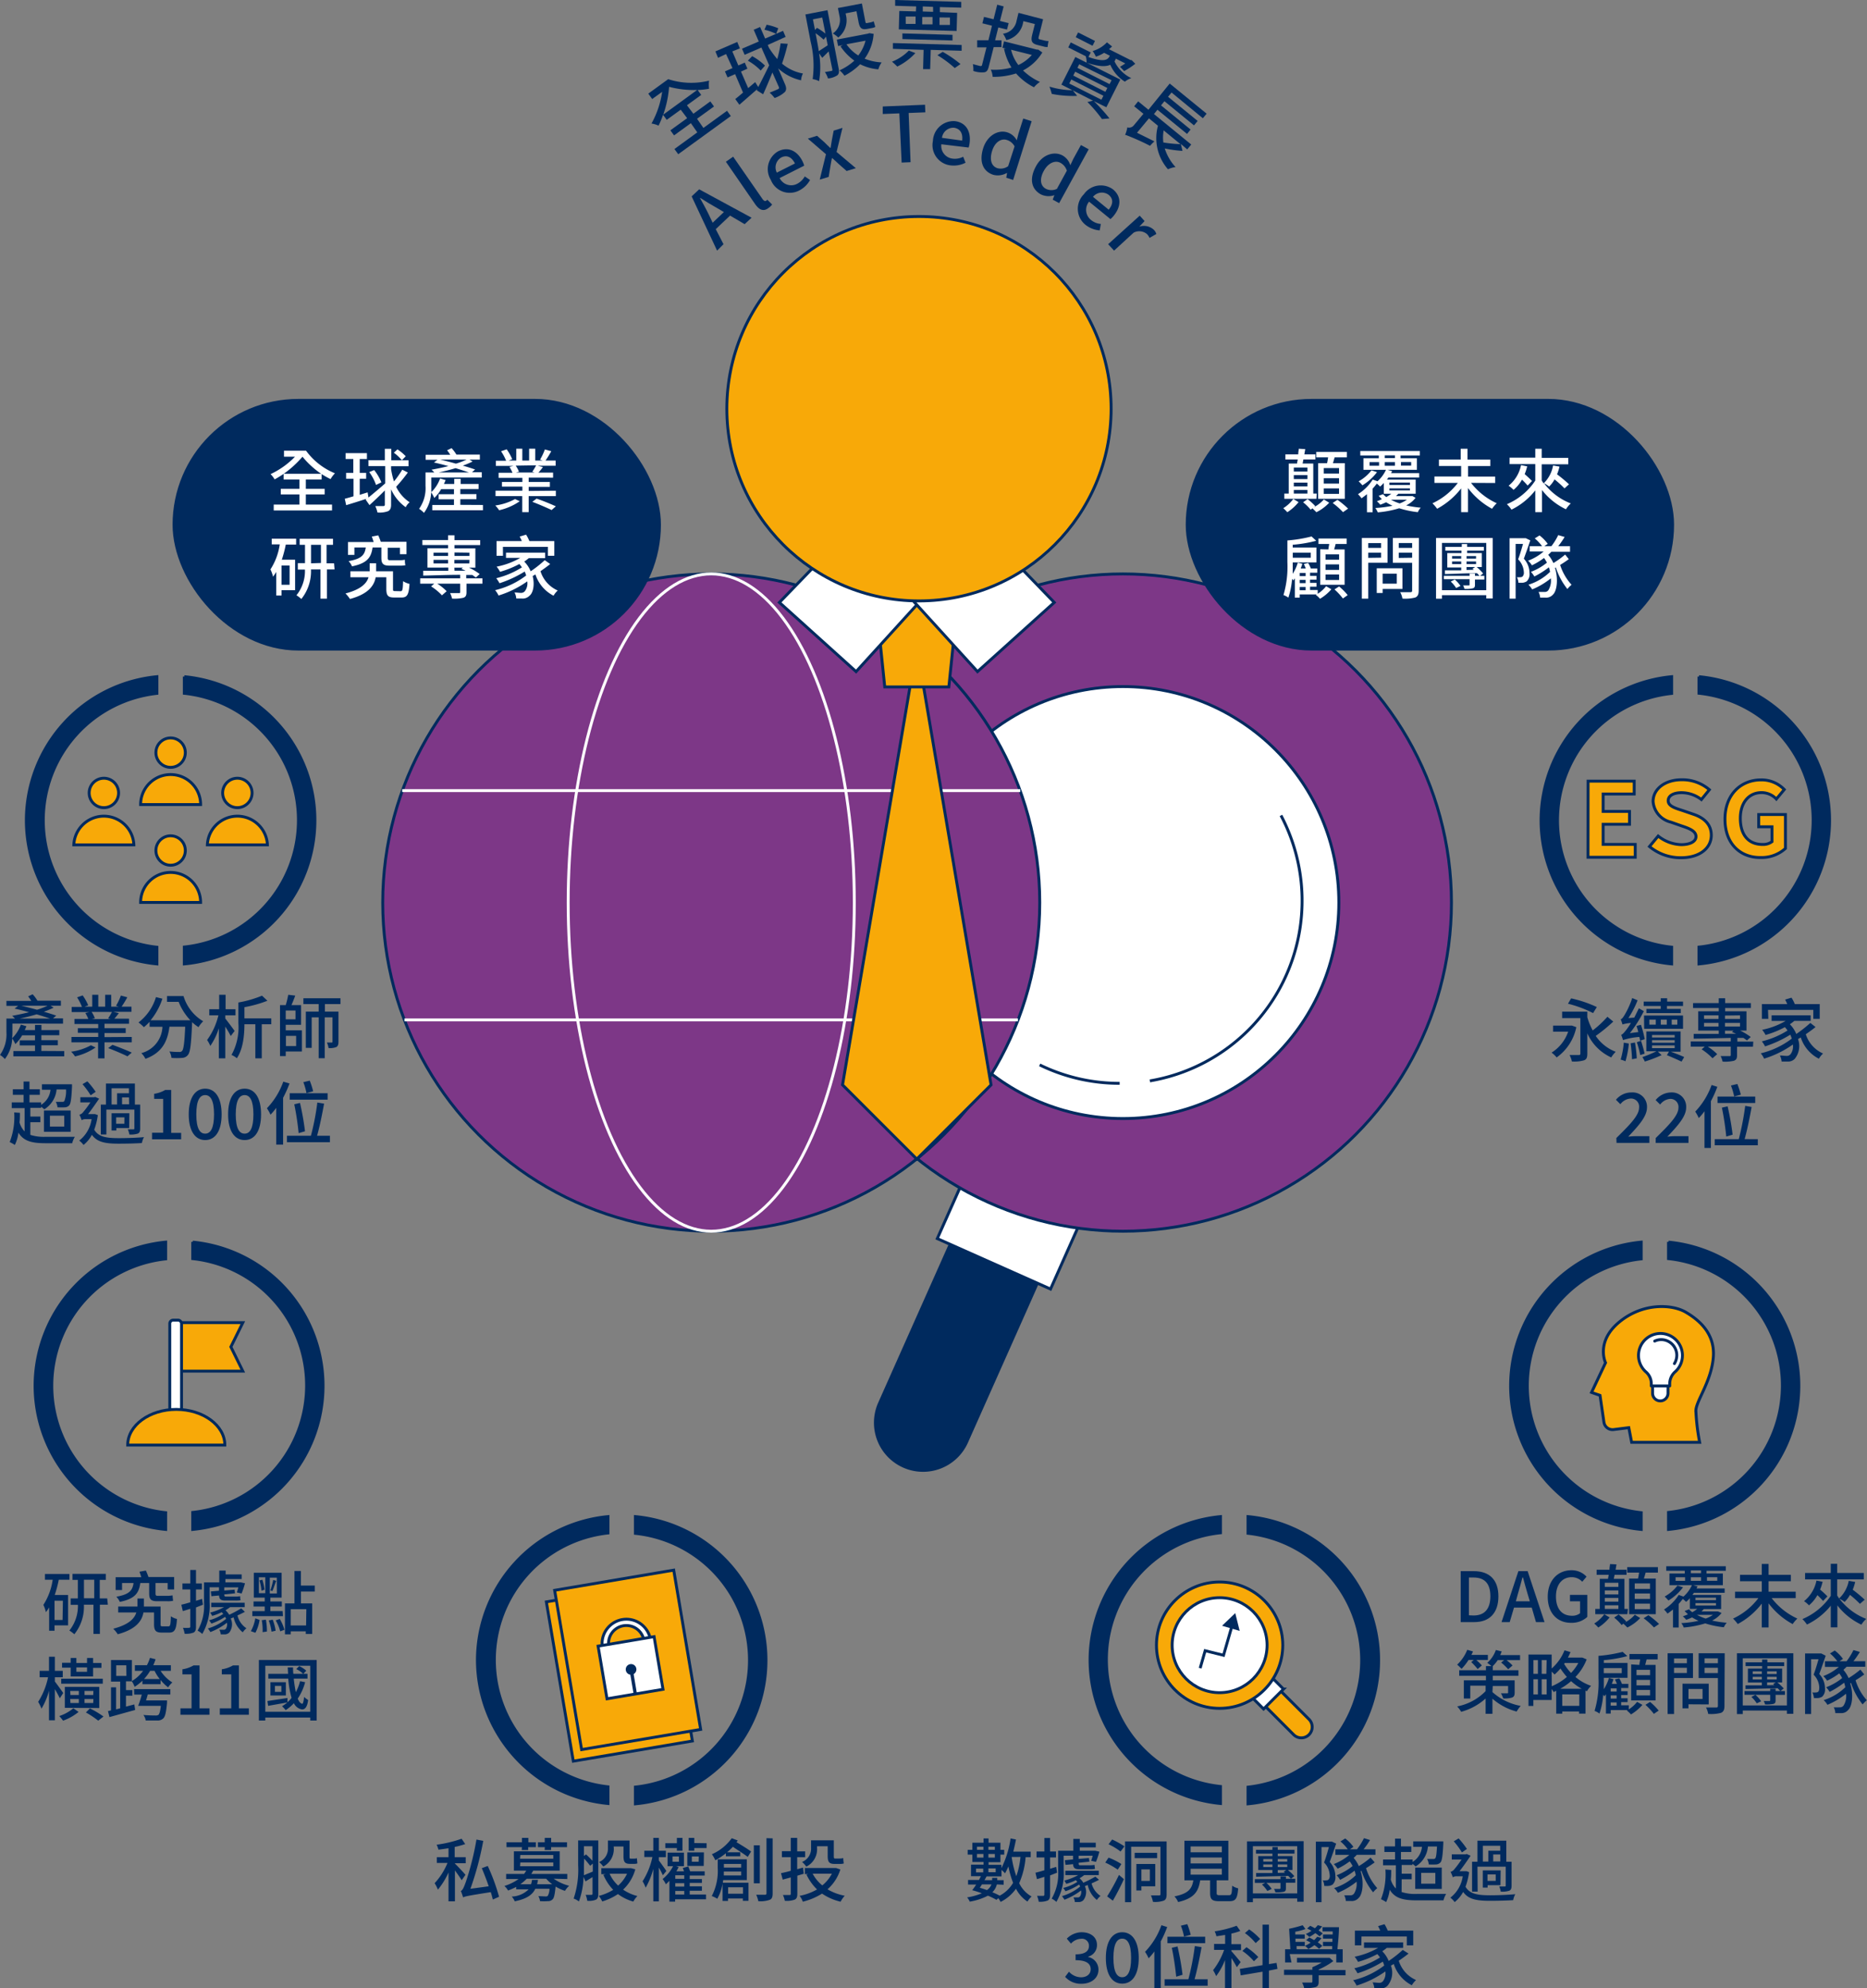 <svg xmlns="http://www.w3.org/2000/svg" viewBox="0 0 290.64 309.41"><rect x="0" y="0" width="290.64" height="309.41" fill="#808080" stroke="none"/><g id="圖文"><path d="M10,163.56v.82H2.08v-.82H5.45v-.88H3.07v-.79H5.45v-.78h-2a6.23,6.23,0,0,1-1.06,1.36,5.62,5.62,0,0,0-.49-.88A5.64,5.64,0,0,1,.76,164.8a3.49,3.49,0,0,0-.76-.64,5.54,5.54,0,0,0,1-3.57V158.5H2.33a4.38,4.38,0,0,0-.44-.43c.82-.14,1.76-.34,2.64-.56-.78-.21-1.55-.41-2.26-.56l.55-.42H1v-.78H4.87a5.41,5.41,0,0,0-.49-.7l.7-.33a5.86,5.86,0,0,1,.75,1H9.48v.78H7.87l.48.31a16.32,16.32,0,0,1-1.52.63c.72.2,1.39.42,1.92.6l-.5.43H9.81v.82H1.93v1.28a8.52,8.52,0,0,1-.05,1,5.59,5.59,0,0,0,1.37-2.13l.86.25c-.08.2-.16.4-.26.6h1.6v-.8h1v.8H9.23v.8H6.44v.78H9v.79H6.44v.88ZM7.78,158.5c-.57-.2-1.3-.43-2.08-.66-.88.27-1.78.48-2.62.66Zm-4.48-2c.79.19,1.64.4,2.46.63a11.24,11.24,0,0,0,1.65-.63Z" fill="#002a5e"/><path d="M14.88,163a9.24,9.24,0,0,1-3.2,1.39,3.82,3.82,0,0,0-.61-.73,9,9,0,0,0,3.08-1Zm5.63-1.64v.84H16.27v2.5h-1v-2.5H11.12v-.84h4.17v-.64H12.12V160h3.17v-.65h-3.7v-.79h2.16a5.73,5.73,0,0,0-.47-.92l.62-.15H11.16v-.8h1.6A8,8,0,0,0,12,155.2l.87-.3a7.54,7.54,0,0,1,.86,1.54l-.57.21h1.2V154.8h.94v1.85h1.07V154.8h.94v1.85h1.17l-.42-.14a8.94,8.94,0,0,0,.76-1.59l1,.27a16.45,16.45,0,0,1-.89,1.46h1.54v.8H17.66l.84.21c-.24.33-.49.62-.7.86h2.28v.79H16.27V160h3.3v.75h-3.3v.64Zm-6.25-3.9a4.18,4.18,0,0,1,.5,1l-.48.12h2.94l-.39-.11a9,9,0,0,0,.6-1Zm3.25,5.13c.94.34,2.26.86,3,1.21l-.67.58c-.67-.34-2-.91-3-1.28Z" fill="#002a5e"/><path d="M28.57,155a6.8,6.8,0,0,0,3.06,3.92,4.77,4.77,0,0,0-.73.92,7.2,7.2,0,0,1-1-.78c0,.07,0,.14,0,.19-.14,3.27-.28,4.51-.66,4.93a1.18,1.18,0,0,1-.88.44,10.16,10.16,0,0,1-1.67,0,2.43,2.43,0,0,0-.32-1,14.89,14.89,0,0,0,1.51.08.57.57,0,0,0,.46-.15c.24-.26.38-1.27.49-3.78H26.38c-.28,2.09-1,4-3.74,5a3.1,3.1,0,0,0-.64-.89,4.41,4.41,0,0,0,3.29-4.1h-2V159a7,7,0,0,1-.89.84,6.67,6.67,0,0,0-.84-.73,7.81,7.81,0,0,0,2.72-3.95l1,.25a10.27,10.27,0,0,1-1.84,3.36h6.2a9,9,0,0,1-1.83-2.87H26V155Z" fill="#002a5e"/><path d="M35.92,161.22a16.66,16.66,0,0,0-.85-1.47v4.94h-1V160a10.14,10.14,0,0,1-1.33,2.76,5,5,0,0,0-.5-.92A10.79,10.79,0,0,0,34,158H32.58v-.95h1.54v-2.25h1v2.25h1.54V158H35.07v.49c.39.49,1.25,1.64,1.45,1.94Zm6.31-1.83H40.75v5.3h-1v-5.3H38.05c0,1.62-.19,3.84-1.18,5.28a3.62,3.62,0,0,0-.83-.51,8.93,8.93,0,0,0,1.07-4.95V156a17.52,17.52,0,0,0,3.68-1.06l.84.79a19.18,19.18,0,0,1-3.58,1v1.74h4.18Z" fill="#002a5e"/><path d="M44.48,160.33H47v3.3H44.48v.71h-.89v-7.93h.89a13,13,0,0,0,.39-1.61l1.09.13c-.18.5-.38,1-.59,1.48h1.5v3.06H44.48ZM46,157.25H44.48v1.37H46Zm-1.49,3.94v1.59h1.59v-1.59Zm6.07-4.94v1.17h2.11v4.68c0,.42-.07.68-.34.84a2.77,2.77,0,0,1-1.2.15,3.28,3.28,0,0,0-.26-.86c.33,0,.63,0,.73,0s.14,0,.14-.15v-3.77H50.55v6.36h-.94v-6.36H48.52v4.75h-.91v-5.64h2v-1.17H47.23v-.91H53v.91Z" fill="#002a5e"/><path d="M4.72,176.6a6.85,6.85,0,0,0,2.39.3c.65,0,3.74,0,4.54,0a3.63,3.63,0,0,0-.41,1H7.12c-2.15,0-3.44-.31-4.25-1.65a6,6,0,0,1-.56,1.92,6,6,0,0,0-.8-.45,10.77,10.77,0,0,0,.7-4.61l.89.06c0,.52,0,1-.06,1.49a3.22,3.22,0,0,0,.79,1.4v-3.62h-2v-.89H3.67v-1.18H2v-.87H3.67v-1.2h.92v1.2H6.2v.87H4.59v1.18H6.4v.37a3.06,3.06,0,0,0,1.46-2.34H6.53v-.85h4.68s0,.24,0,.36c-.09,1.87-.19,2.63-.43,2.91a.94.94,0,0,1-.67.31,10.5,10.5,0,0,1-1.16,0,2.21,2.21,0,0,0-.26-.85c.41,0,.8,0,1,0a.39.39,0,0,0,.32-.1,4.34,4.34,0,0,0,.27-1.83H8.81a4.05,4.05,0,0,1-1.91,3.09c-.11-.1-.32-.26-.5-.4v.17H4.72v1.36H6.28v.88H4.72Zm2.12-3.79H11v3.31H6.84Zm.93,2.5H10v-1.69H7.77Z" fill="#002a5e"/><path d="M15.23,173.52a10.47,10.47,0,0,1-.56,2.27c.66,1.15,1.94,1.32,3.84,1.32,1.13,0,2.77-.05,3.91-.16a2.89,2.89,0,0,0-.33.92c-1,.07-2.39.1-3.59.1-2.08,0-3.37-.22-4.2-1.38A4.88,4.88,0,0,1,13,178.17a2.89,2.89,0,0,0-.67-.68,5.12,5.12,0,0,0,1.93-3.34h-.92a1.14,1.14,0,0,0-.63.16,5.83,5.83,0,0,0-.35-.85,1,1,0,0,0,.53-.33,15.94,15.94,0,0,0,1.18-1.58H12.51v-.81h2.17l.13-.05.62.28c-.42.61-1.14,1.66-1.72,2.4h.93l.16,0Zm-1.12-3.08a12.79,12.79,0,0,0-1.27-1.73l.76-.44a12.48,12.48,0,0,1,1.29,1.63Zm2.45,6.1h-.87v-4.65h.8v-3.28H21v3.28h.82v3.72c0,.42-.08.66-.36.79a3.59,3.59,0,0,1-1.33.14,2.63,2.63,0,0,0-.24-.8c.39,0,.76,0,.86,0s.17,0,.17-.14v-2.93H16.56Zm3.55-1h-2v.38h-.74v-2.68h2.77Zm-2.74-3.67h.85v-1.74h1.85v-.78h-2.7Zm2,2H18.08v1h1.28Zm.71-3.1H19v1.07h1.1Z" fill="#002a5e"/><path d="M23.67,176.27H25.4V171H24v-.79a4.67,4.67,0,0,0,1.72-.6h.93v6.68h1.55v1H23.67Z" fill="#002a5e"/><path d="M29.38,173.41c0-2.59,1-4,2.56-4s2.56,1.39,2.56,4-1,4-2.56,4S29.38,176,29.38,173.41Zm3.94,0c0-2.22-.57-3-1.38-3s-1.38.77-1.38,3,.57,3,1.38,3S33.32,175.62,33.32,173.41Z" fill="#002a5e"/><path d="M35.51,173.41c0-2.59,1-4,2.57-4s2.56,1.39,2.56,4-1,4-2.56,4S35.51,176,35.51,173.41Zm3.94,0c0-2.22-.57-3-1.37-3s-1.38.77-1.38,3,.57,3,1.38,3S39.45,175.62,39.45,173.41Z" fill="#002a5e"/><path d="M45.07,168.6a18,18,0,0,1-1,2.23v7.29H43V172.4a9.57,9.57,0,0,1-.89,1.06,6,6,0,0,0-.56-1,11.53,11.53,0,0,0,2.55-4.14Zm6.29,8.14v1H44.67v-1H48.4a39.13,39.13,0,0,0,1-5.17l1.05.17c-.29,1.63-.7,3.63-1.09,5ZM51,171.12H45.1v-1H51Zm-4.51,5.21a44.14,44.14,0,0,0-.68-4.49l.89-.21a41.54,41.54,0,0,1,.78,4.41Zm1.22-6.23a9.89,9.89,0,0,0-.49-1.7l1-.24a13.14,13.14,0,0,1,.53,1.66Z" fill="#002a5e"/><circle cx="16.17" cy="123.39" r="2.29" fill="#f8a908" stroke="#002a5e" stroke-miterlimit="10" stroke-width="0.45"/><path d="M20.84,131.47a4.68,4.68,0,0,0-9.35,0Z" fill="#f8a908" stroke="#002a5e" stroke-miterlimit="10" stroke-width="0.45"/><circle cx="26.56" cy="132.35" r="2.29" fill="#f8a908" stroke="#002a5e" stroke-miterlimit="10" stroke-width="0.45"/><path d="M31.23,140.43a4.67,4.67,0,0,0-9.34,0Z" fill="#f8a908" stroke="#002a5e" stroke-miterlimit="10" stroke-width="0.45"/><circle cx="36.95" cy="123.39" r="2.29" fill="#f8a908" stroke="#002a5e" stroke-miterlimit="10" stroke-width="0.45"/><path d="M41.63,131.47a4.68,4.68,0,0,0-9.35,0Z" fill="#f8a908" stroke="#002a5e" stroke-miterlimit="10" stroke-width="0.45"/><circle cx="26.56" cy="117.12" r="2.29" fill="#f8a908" stroke="#002a5e" stroke-miterlimit="10" stroke-width="0.45"/><path d="M31.23,125.2a4.67,4.67,0,1,0-9.34,0Z" fill="#f8a908" stroke="#002a5e" stroke-miterlimit="10" stroke-width="0.45"/><path d="M28.69,105.28v2.61a19.85,19.85,0,0,1,0,39.48V150a22.45,22.45,0,0,0,0-44.7ZM4.1,127.63A22.48,22.48,0,0,0,24.43,150v-2.6a19.87,19.87,0,0,1,0-39.5v-2.6A22.49,22.49,0,0,0,4.1,127.63Z" fill="#002a5e" stroke="#002a5e" stroke-miterlimit="10" stroke-width="0.45"/><path d="M245.39,159.84a7.68,7.68,0,0,1-3.06,4.71,4.68,4.68,0,0,0-.79-.75,6.23,6.23,0,0,0,2.58-3.26h-2.35v-.94h2.78l.17,0Zm5.75-.87a25,25,0,0,1-2.73,2.23,6.55,6.55,0,0,0,3.11,2.47,4.92,4.92,0,0,0-.7.88,7.47,7.47,0,0,1-3.72-3.75V164c0,.57-.13.86-.52,1a5.39,5.39,0,0,1-1.88.18,3.88,3.88,0,0,0-.36-1c.6,0,1.25,0,1.43,0s.25-.06.25-.25v-5.5h-2.84v-1h3.92v.86a10,10,0,0,0,.84,2.06,16.24,16.24,0,0,0,2.29-2.13ZM248,157.65a18.32,18.32,0,0,0-3.91-1.46l.49-.83a18.61,18.61,0,0,1,4,1.35Z" fill="#002a5e"/><path d="M253.57,162.39a14.88,14.88,0,0,1-.53,2.76,3.69,3.69,0,0,0-.75-.26,13.1,13.1,0,0,0,.49-2.64Zm1.74-.44c0-.17-.07-.36-.11-.59a10.92,10.92,0,0,0-2.55.49,4.69,4.69,0,0,0-.28-.82c.23-.07.45-.33.77-.74a11.62,11.62,0,0,0,.75-1.1,5,5,0,0,0-1.31.23c-.05-.18-.19-.59-.28-.81.19-.05.35-.26.56-.6a12.77,12.77,0,0,0,1.23-2.7l.84.35a15.27,15.27,0,0,1-1.43,2.76l.91-.07c.24-.47.5-1,.72-1.45l.77.45a20.48,20.48,0,0,1-2.17,3.42l1.31-.17c-.09-.33-.18-.66-.28-.95l.69-.18a16.75,16.75,0,0,1,.59,2.24Zm-.79.28a21.33,21.33,0,0,1,.28,2.46l-.74.14a23,23,0,0,0-.22-2.48Zm.94-.27a19.37,19.37,0,0,1,.56,2l-.68.22a15.65,15.65,0,0,0-.53-2Zm4.63,1.7c.76.27,1.57.59,2.09.83l-.41.71c-.57-.27-1.47-.68-2.28-1l.33-.56h-1.75l.6.55c-.82.38-1.87.78-2.62,1a3.67,3.67,0,0,0-.38-.69,20.16,20.16,0,0,0,2.19-.91h-1.57V160.5h5.33v3.16Zm-1.56-7.12h-2.65v-.68h2.65v-.52h1v.52H262v.68H259.5V157h2.15v.65H256.3V157h2.23Zm-2.6,1.49H262v2.06h-6.05Zm.83,1.42h1v-.78h-1Zm.42,2h3.52v-.39h-3.52Zm0,.81h3.52v-.39h-3.52Zm0,.85h3.52v-.43h-3.52Zm2.29-3.66v-.78h-.93v.78Zm1.64-.78h-.87v.78h.87Z" fill="#002a5e"/><path d="M272.89,162.88h-2.48v1.32c0,.47-.1.73-.49.87a6.11,6.11,0,0,1-1.76.13,3.56,3.56,0,0,0-.31-.86c.59,0,1.2,0,1.36,0s.22,0,.22-.18v-1.29h-3.57a8.56,8.56,0,0,1,1.46,1.17l-.73.64a9.22,9.22,0,0,0-1.69-1.39l.48-.42H263.2v-.81h6.23v-.55c-2.15.06-4.24.1-5.77.12l0-.75,3.9,0v-.51h-3.2v-3h3.2v-.51h-4v-.77h4v-.75h1v.75h4v.77h-4v.51h3.32v3h-1a8.78,8.78,0,0,1,1.66,1l-.59.54a4.83,4.83,0,0,0-.56-.4l-.93,0v.58h2.48Zm-7.62-4.32h2.26V158h-2.26Zm2.26,1.18v-.56h-2.26v.56Zm1-1.71v.53h2.34V158Zm2.34,1.15h-2.34v.56h2.34Zm-2.34,1.69,1.73,0c-.21-.1-.44-.2-.65-.28l.25-.2h-1.33Z" fill="#002a5e"/><path d="M282.63,159.82c-.46.38-1,.76-1.52,1.12a4.89,4.89,0,0,0,2.69,3,3.45,3.45,0,0,0-.65.81,5.66,5.66,0,0,1-2.82-3.31l-.43.25a3.18,3.18,0,0,1-.5,3.07,1.45,1.45,0,0,1-1.16.43c-.25,0-.57,0-.89,0a2.44,2.44,0,0,0-.27-.94c.38,0,.72.06,1,.06a.75.75,0,0,0,.64-.24,2,2,0,0,0,.38-1.53,15.58,15.58,0,0,1-4.48,2.2,3.3,3.3,0,0,0-.52-.83,12.83,12.83,0,0,0,4.83-2.29,5.05,5.05,0,0,0-.23-.61,17.82,17.82,0,0,1-3.93,1.82,4.46,4.46,0,0,0-.5-.78,13.51,13.51,0,0,0,4-1.69,3.19,3.19,0,0,0-.42-.52,14.31,14.31,0,0,1-3,1.21,4.81,4.81,0,0,0-.53-.8,11.88,11.88,0,0,0,3.65-1.38h-2.18V158h6.08v.86h-2.54a7.15,7.15,0,0,1-.7.53,4.61,4.61,0,0,1,1,1.51,19.91,19.91,0,0,0,2.19-1.72Zm-7.35-1.28h-1v-2.29h3.94a5,5,0,0,0-.33-.7l1-.3a6.29,6.29,0,0,1,.51,1h3.88v2.29h-1v-1.39h-7.05Z" fill="#002a5e"/><path d="M251.62,177.09c2.2-2.16,3.54-3.54,3.54-4.74a1.26,1.26,0,0,0-1.35-1.4,2.17,2.17,0,0,0-1.56.88l-.69-.69A3.08,3.08,0,0,1,254,170a2.22,2.22,0,0,1,2.39,2.33c0,1.4-1.28,2.82-2.92,4.55a11.17,11.17,0,0,1,1.29-.08h2v1.05h-5.11Z" fill="#002a5e"/><path d="M257.75,177.09c2.21-2.16,3.54-3.54,3.54-4.74A1.25,1.25,0,0,0,260,171a2.15,2.15,0,0,0-1.56.88l-.7-.69A3.12,3.12,0,0,1,260.1,170a2.22,2.22,0,0,1,2.39,2.33c0,1.4-1.28,2.82-2.93,4.55a11.45,11.45,0,0,1,1.29-.08h2v1.05h-5.11Z" fill="#002a5e"/><path d="M267.34,169.12a16.08,16.08,0,0,1-1,2.23v7.29h-1v-5.72a7.91,7.91,0,0,1-.89,1.06,6.74,6.74,0,0,0-.55-1,11.67,11.67,0,0,0,2.55-4.14Zm6.3,8.15v.95h-6.7v-.95h3.74a42.85,42.85,0,0,0,1-5.18l1,.17c-.29,1.63-.7,3.63-1.09,5Zm-.4-5.63h-5.87v-1h5.87Zm-4.51,5.22a43.89,43.89,0,0,0-.68-4.5l.89-.2a40.67,40.67,0,0,1,.78,4.41Zm1.23-6.24a10.53,10.53,0,0,0-.5-1.7l1-.24a15.87,15.87,0,0,1,.54,1.66Z" fill="#002a5e"/><path d="M247.22,121.56h7.18v2h-4.84v2.71h4.11v2h-4.11v3.13h5v2h-7.35Z" fill="#f8a908" stroke="#002a5e" stroke-miterlimit="10" stroke-width="0.45"/><path d="M256.78,131.73l1.35-1.63a6,6,0,0,0,3.6,1.34c1.22,0,2.29-.41,2.29-1.26s-1-1.25-2.24-1.66l-1.68-.59a3.59,3.59,0,0,1-2.76-3.21c0-1.94,1.85-3.38,4.44-3.38a6.46,6.46,0,0,1,4.32,1.55l-1.24,1.53a5.09,5.09,0,0,0-3.11-1.07c-1.08,0-2.06.39-2.06,1.25s1.14,1.17,2.3,1.55l1.66.57c1.54.52,2.75,1.51,2.75,3.25,0,2-1.79,3.5-4.7,3.5A7.54,7.54,0,0,1,256.78,131.73Z" fill="#f8a908" stroke="#002a5e" stroke-miterlimit="10" stroke-width="0.45"/><path d="M268.53,127.47c0-3.85,2.5-6.11,5.61-6.11a4.91,4.91,0,0,1,3.62,1.5l-1.23,1.48a3.16,3.16,0,0,0-2.31-1c-1.94,0-3.3,1.52-3.3,4s1.17,4.07,3.48,4.07a2.3,2.3,0,0,0,1.45-.44v-2.31h-2.07v-1.91h4.16v5.28a5.5,5.5,0,0,1-3.8,1.41C271,133.5,268.53,131.38,268.53,127.47Z" fill="#f8a908" stroke="#002a5e" stroke-miterlimit="10" stroke-width="0.45"/><path d="M239.9,127.63A22.47,22.47,0,0,0,260.23,150v-2.61a19.85,19.85,0,0,1,0-39.48v-2.61A22.48,22.48,0,0,0,239.9,127.63Zm24.58-22.35v2.6a19.86,19.86,0,0,1,0,39.5V150a22.45,22.45,0,0,0,0-44.7Z" fill="#002a5e" stroke="#002a5e" stroke-miterlimit="10" stroke-width="0.45"/><path d="M159.66,289a12.38,12.38,0,0,1-1,4.05,4.74,4.74,0,0,0,1.93,2.07,3.31,3.31,0,0,0-.64.79,5.23,5.23,0,0,1-1.79-2,6.51,6.51,0,0,1-2.39,2.05,4.66,4.66,0,0,0-.36-.58l-.29.26a10.37,10.37,0,0,0-1.33-.65,9.47,9.47,0,0,1-2.83.93,2.2,2.2,0,0,0-.41-.66,10.12,10.12,0,0,0,2.3-.64c-.51-.19-1-.35-1.5-.48a10.21,10.21,0,0,0,.61-.88h-1.26v-.71h1.69c.11-.2.22-.4.31-.59h-1.54v-1.8h1.95v-.41h-1.74V288.6h-.73v-.74h.73v-1.11h1.74v-.67h.78v.67h1.85v1.11h.59v.74h-.59v1.18h-1.85v.41h2v.52a15.11,15.11,0,0,0,1.43-4.63l.84.17q-.18.94-.42,1.89h2.71V289Zm-7.72,2.37h1.12v-.59h-1.12Zm.15-4v.49h1v-.49Zm1,1.7v-.57h-1v.57Zm-.23,4.17-.33.52c.37.11.75.23,1.11.36a1.83,1.83,0,0,0,.7-.88Zm2.32,0a2.49,2.49,0,0,1-.7,1.22,9.48,9.48,0,0,1,1.14.53,5.22,5.22,0,0,0,2.09-2,14.47,14.47,0,0,1-.73-2.55c-.17.39-.34.74-.52,1.07a5.67,5.67,0,0,0-.55-.52v1h-2.33l-.32.59h1.19v-.36h.79v.36h1v.71Zm-1.31-5.87v.49h1v-.49Zm1,1.7v-.57h-1v.57Zm-1,1.68v.59H155v-.59Zm3.63-1.78,0,.09a16,16,0,0,0,.71,2.9,12.51,12.51,0,0,0,.65-3Z" fill="#002a5e"/><path d="M163.47,291.84v3c0,.49-.1.76-.38.91a3.23,3.23,0,0,1-1.39.18,3.69,3.69,0,0,0-.26-.91c.43,0,.82,0,.94,0s.2-.05.2-.19v-2.77l-1.15.36-.24-1c.39-.09.87-.23,1.39-.38v-2h-1.22v-.93h1.22v-2.1h.89v2.1h.92v.93h-.92v1.76l.95-.29.14.9Zm2.12-.81a8.8,8.8,0,0,1-1.14,4.93,3.31,3.31,0,0,0-.73-.51,7.79,7.79,0,0,0,1-4.43V288h2.37v-1.84h1v.59h2.49v.72h-2.49V288h2.28l.14,0,.63.14a11.81,11.81,0,0,1-.53,1.59l-.75-.17a6.33,6.33,0,0,0,.24-.79h-2.18v.5l1.6-.14.07.57-1.67.17v.05c0,.25,0,.34.29.34h1.37a5,5,0,0,0,.81-.06c0,.22.05.43.07.62a3.26,3.26,0,0,1-.83.06H168c-.72,0-.92-.26-.95-.79l-1.19.11-.09-.73,1.27-.12v-.58h-1.46Zm5.5,1.49c-.35.19-.75.38-1.16.56a3.29,3.29,0,0,0,1.39,1.95,2.85,2.85,0,0,0-.57.63,4.08,4.08,0,0,1-1.42-2.33l-.45.18a2.14,2.14,0,0,1-.2,2.15,1,1,0,0,1-.81.32h-.55a1.54,1.54,0,0,0-.22-.72l.63,0a.43.43,0,0,0,.39-.15,1.22,1.22,0,0,0,.17-.93,10.53,10.53,0,0,1-2.58,1.44,4.73,4.73,0,0,0-.39-.56,8,8,0,0,0,2.83-1.49c-.05-.09-.1-.21-.15-.32a9.06,9.06,0,0,1-2.14,1.05,2.16,2.16,0,0,0-.36-.51,7.06,7.06,0,0,0,2.22-.95l-.25-.26a8.18,8.18,0,0,1-1.48.57c-.07-.13-.21-.38-.3-.51a9.27,9.27,0,0,0,2.15-.85h-2v-.68h5.21v.68h-2.27a7,7,0,0,1-.72.49,2.7,2.7,0,0,1,.58.7,20.46,20.46,0,0,0,1.88-.95Z" fill="#002a5e"/><path d="M174,290.94a12.18,12.18,0,0,0-1.94-1.1l.51-.77a10.55,10.55,0,0,1,2,1Zm-1.65,4.16a31.52,31.52,0,0,0,1.84-3.34l.77.66c-.5,1.11-1.14,2.34-1.72,3.35Zm.78-8.85a13.42,13.42,0,0,1,1.91,1.06l-.6.81a10,10,0,0,0-1.87-1.13Zm8.48,8.51c0,.55-.11.86-.44,1a4,4,0,0,1-1.69.19,4.26,4.26,0,0,0-.31-1c.55,0,1.08,0,1.27,0s.21-.06.21-.24v-7.33h-4.56V296h-.95v-9.45h6.47Zm-1.48-5.61h-3.49v-.83h3.49Zm-2.45,4.38v.65h-.78v-4.12h2.94v3.47Zm0-2.63v1.79H179V290.9Z" fill="#002a5e"/><path d="M191.29,294.92c.42,0,.48-.18.52-1.48a2.83,2.83,0,0,0,.94.41c-.12,1.61-.4,2-1.37,2h-1.59c-1.13,0-1.41-.3-1.41-1.31V292.6h-1.55c-.25,1.71-.91,2.81-3.43,3.38a3.17,3.17,0,0,0-.57-.88c2.21-.43,2.73-1.22,2.94-2.5h-1.39v-6.16h6.84v6.16H189.4v1.95c0,.32.08.37.51.37Zm-5.94-6.68h4.86v-.91h-4.86Zm0,1.73h4.86v-.92h-4.86Zm0,1.75h4.86v-.92h-4.86Z" fill="#002a5e"/><path d="M202.94,286.51v9.42h-1v-.51h-6.9V296h-.92v-9.46Zm-1,8.13v-7.35h-6.9v7.35Zm-.3-1.66h-1.46v.86c0,.36-.09.47-.35.55a5.24,5.24,0,0,1-1.29.08,2,2,0,0,0-.21-.53h.86c.12,0,.15-.05.15-.14V293h-4v-.58h4V292h.84v.36h1.46ZM200.49,291a7.41,7.41,0,0,1,1,.95l-.53.41a5.5,5.5,0,0,0-.42-.45l-5,.13,0-.57,2.54,0V291h-2.21v-2.17h2.21v-.38h-2.56v-.59h2.56v-.44h.83v.44h2.61v.59h-2.61v.38h2.29V291Zm-3.2,3.26a5,5,0,0,0-.84-1l.63-.32a5.2,5.2,0,0,1,.89,1Zm-.63-4.57h1.42v-.4h-1.42Zm1.42.85v-.41h-1.42v.41Zm.83-1.25v.4h1.48v-.4Zm1.48,1.25v-.41h-1.48v.41Zm-.35.88-.2-.16.4-.26h-1.33v.44Z" fill="#002a5e"/><path d="M208,286.89c-.3.89-.68,2-1,2.85a3.3,3.3,0,0,1,.88,2.24,1.54,1.54,0,0,1-.44,1.29,1.48,1.48,0,0,1-.58.2,4.06,4.06,0,0,1-.71,0,2.17,2.17,0,0,0-.23-.87,2.06,2.06,0,0,0,.55,0,.55.55,0,0,0,.32-.09.84.84,0,0,0,.21-.68,3,3,0,0,0-.88-2c.28-.73.56-1.68.75-2.4h-1.15V296h-.88v-9.42h2.37l.14,0Zm6,2.92c-.41.3-.88.62-1.35.9a8.33,8.33,0,0,0,1.75,3.11,3.94,3.94,0,0,0-.64.65,10.27,10.27,0,0,1-1.81-3.34l-.13.06c.54,1.75.3,3.59-.32,4.16a1.38,1.38,0,0,1-1.14.47c-.21,0-.56,0-.85,0a2.25,2.25,0,0,0-.25-.89c.35,0,.7,0,.92,0a.66.66,0,0,0,.61-.27,2.87,2.87,0,0,0,.39-1.84,12.12,12.12,0,0,1-2.91,1.72,3,3,0,0,0-.59-.73,8.57,8.57,0,0,0,3.38-2,6.22,6.22,0,0,0-.19-.71,13.53,13.53,0,0,1-2.26,1.43,3.61,3.61,0,0,0-.53-.72,9.08,9.08,0,0,0,2.48-1.43,4.63,4.63,0,0,0-.45-.73,11,11,0,0,1-1.88,1.14,4.24,4.24,0,0,0-.59-.72,8.37,8.37,0,0,0,2.42-1.43h-2.18v-.87h1.93a6.78,6.78,0,0,0-1.14-1.22l.74-.46a6,6,0,0,1,1.28,1.31l-.54.37h1.1a9.93,9.93,0,0,0,1.08-1.73l.95.29a13.45,13.45,0,0,1-1,1.44h1.84v.86h-2.91a4.47,4.47,0,0,1-.49.48,4.84,4.84,0,0,1,.81,1.28,13.09,13.09,0,0,0,1.83-1.32Z" fill="#002a5e"/><path d="M218.19,294.42a6.85,6.85,0,0,0,2.39.3c.65,0,3.74,0,4.54,0a3.63,3.63,0,0,0-.41,1h-4.12c-2.15,0-3.44-.31-4.25-1.66a6.2,6.2,0,0,1-.56,1.93,5.06,5.06,0,0,0-.8-.45,10.69,10.69,0,0,0,.69-4.62l.9.07c0,.51,0,1-.06,1.49a3.13,3.13,0,0,0,.79,1.4v-3.62h-2v-.9h1.87v-1.17h-1.66v-.87h1.66v-1.21h.92v1.21h1.61v.87h-1.61v1.17h1.81v.38a3.08,3.08,0,0,0,1.46-2.35H220v-.85h4.68s0,.25,0,.37c-.09,1.87-.2,2.62-.43,2.9a1,1,0,0,1-.67.32,10.5,10.5,0,0,1-1.16,0,2.16,2.16,0,0,0-.26-.85c.41,0,.8,0,.95,0a.36.36,0,0,0,.32-.11c.13-.15.2-.62.27-1.83h-1.41a4,4,0,0,1-1.92,3.1,4.77,4.77,0,0,0-.49-.41v.18h-1.68v1.36h1.56v.87h-1.56Zm2.12-3.8h4.13v3.32h-4.13Zm.93,2.51h2.2v-1.69h-2.2Z" fill="#002a5e"/><path d="M228.7,291.33a10.92,10.92,0,0,1-.56,2.27c.66,1.15,1.94,1.33,3.84,1.33,1.13,0,2.77-.06,3.91-.17a3,3,0,0,0-.33.93c-1,.06-2.39.1-3.59.1-2.08,0-3.37-.22-4.2-1.38a5.12,5.12,0,0,1-1.32,1.58,3.38,3.38,0,0,0-.67-.69,5.11,5.11,0,0,0,1.93-3.33h-.92a1.06,1.06,0,0,0-.63.16,5,5,0,0,0-.35-.85,1,1,0,0,0,.53-.33,15.94,15.94,0,0,0,1.18-1.58H226v-.81h2.18l.13-.06.62.28c-.42.62-1.14,1.67-1.72,2.4h.92l.17,0Zm-1.12-3.07a12.19,12.19,0,0,0-1.27-1.73l.76-.45a14.24,14.24,0,0,1,1.29,1.64Zm2.45,6.1h-.87v-4.65H230v-3.28h4.49v3.28h.82v3.72c0,.42-.08.66-.36.79a3.59,3.59,0,0,1-1.33.14,2.63,2.63,0,0,0-.24-.8c.39,0,.76,0,.86,0s.16,0,.16-.14v-2.94H230Zm3.55-1h-2v.37h-.75v-2.67h2.78Zm-2.74-3.67h.85V288h1.85v-.78h-2.7Zm2,2h-1.28v1h1.28Zm.71-3.11h-1.1v1.08h1.1Z" fill="#002a5e"/><path d="M165.81,307.62l.6-.8a2.56,2.56,0,0,0,1.87.87c.89,0,1.51-.48,1.51-1.26s-.56-1.4-2.35-1.4v-.91c1.56,0,2.08-.57,2.08-1.31a1.08,1.08,0,0,0-1.22-1.11,2.23,2.23,0,0,0-1.58.75l-.65-.77a3.32,3.32,0,0,1,2.27-1c1.42,0,2.43.73,2.43,2a1.86,1.86,0,0,1-1.37,1.8v.05A2,2,0,0,1,171,306.5c0,1.38-1.19,2.2-2.64,2.2A3.27,3.27,0,0,1,165.81,307.62Z" fill="#002a5e"/><path d="M172.15,304.68c0-2.59,1-4,2.55-4s2.57,1.39,2.57,4-1,4-2.57,4S172.15,307.27,172.15,304.68Zm3.93,0c0-2.22-.57-3-1.38-3s-1.37.77-1.37,3,.57,3,1.37,3S176.08,306.9,176.08,304.68Z" fill="#002a5e"/><path d="M181.7,299.87a16.64,16.64,0,0,1-1,2.23v7.29h-1v-5.72a8.73,8.73,0,0,1-.89,1.06,6,6,0,0,0-.56-1,11.53,11.53,0,0,0,2.55-4.14ZM188,308v1H181.3v-1H185a40.84,40.84,0,0,0,1-5.17l1.05.17c-.29,1.63-.7,3.63-1.09,5Zm-.39-5.62h-5.87v-1h5.87Zm-4.51,5.22a43.89,43.89,0,0,0-.68-4.5l.89-.21a41.54,41.54,0,0,1,.78,4.41Zm1.22-6.24a9.89,9.89,0,0,0-.49-1.7l1-.24a13.14,13.14,0,0,1,.53,1.66Z" fill="#002a5e"/><path d="M192.54,306.12a16.41,16.41,0,0,0-.84-1.42v4.7h-1V305a10.28,10.28,0,0,1-1.38,2.51,5.36,5.36,0,0,0-.48-.92,11,11,0,0,0,1.72-3.16H189v-.93h1.72V301.1l-1.36.21a3.21,3.21,0,0,0-.27-.77,17,17,0,0,0,3.42-.87l.57.81a9.54,9.54,0,0,1-1.39.41v1.65h1.5v.93h-1.5v.15c.32.34,1.24,1.44,1.44,1.71Zm5,.53v2.75h-1v-2.58l-3.39.57-.15-1,3.54-.59v-6.3h1v6.14l1.18-.19.15.93Zm-2.34-1.45a9,9,0,0,0-1.8-1.61l.64-.58a10.51,10.51,0,0,1,1.84,1.53Zm.27-2.83a8.77,8.77,0,0,0-1.67-1.56l.66-.57a9.18,9.18,0,0,1,1.71,1.49Z" fill="#002a5e"/><path d="M209.46,307.38h-4.18v1c0,.47-.11.71-.49.84a5.8,5.8,0,0,1-1.77.14,3.37,3.37,0,0,0-.32-.85c.59,0,1.21,0,1.37,0s.23,0,.23-.18v-1h-4.41v-.82h4.41v-.39a9.84,9.84,0,0,0,1.45-.73H201.9v-.73h4.87l.22,0,.57.51a10.88,10.88,0,0,1-2.28,1.31v.08h4.18Zm-8.41-2h-1v-2.05h.82l-.19-3.19a21.66,21.66,0,0,0,2.11-.55l.43.59a8.72,8.72,0,0,1-1.58.42l0,.43h1.47v.65h-1.44l0,.5h1.45v.63a5.43,5.43,0,0,0,.91-.51,7,7,0,0,0-.7-.38l.48-.42c.24.12.51.26.76.41a3.83,3.83,0,0,0,.48-.53l.68.21a5.17,5.17,0,0,1-.59.66,5.89,5.89,0,0,1,.71.55l-.51.46a5.65,5.65,0,0,0-.72-.57,9,9,0,0,1-1,.64h3.76c0-.17,0-.33,0-.5h-1.43v-.65h1.47l0-.5h-1.47v-.65h1.51l0-.48h-1.58v-.66h2.56c0,1.09-.15,2.47-.24,3.44h.82v2.05h-1v-1.3h-7.24Zm.81-2.05h1.84a3.45,3.45,0,0,0-.51-.5h-1.35Zm3.56-2a3.54,3.54,0,0,0-.67-.51,5.92,5.92,0,0,1-.92.59,7,7,0,0,0-.55-.46,4.53,4.53,0,0,0,.88-.5c-.22-.12-.45-.25-.68-.35l.49-.42c.22.11.48.24.72.38a3.3,3.3,0,0,0,.45-.48l.68.19a6.49,6.49,0,0,1-.56.63,4.79,4.79,0,0,1,.65.47Z" fill="#002a5e"/><path d="M219.27,304c-.46.38-1,.76-1.52,1.12a4.86,4.86,0,0,0,2.69,3,3.71,3.71,0,0,0-.66.81,5.65,5.65,0,0,1-2.81-3.31l-.44.26A3.14,3.14,0,0,1,216,309a1.47,1.47,0,0,1-1.16.43c-.25,0-.57,0-.89,0a2.63,2.63,0,0,0-.27-.94c.37,0,.72.06.95.06a.74.74,0,0,0,.65-.24,2,2,0,0,0,.38-1.53,15.58,15.58,0,0,1-4.48,2.2,3.53,3.53,0,0,0-.53-.83,12.76,12.76,0,0,0,4.83-2.29,3.33,3.33,0,0,0-.22-.6,17.55,17.55,0,0,1-3.93,1.81,5.13,5.13,0,0,0-.5-.78,13.36,13.36,0,0,0,4-1.69,6,6,0,0,0-.42-.52,14.52,14.52,0,0,1-3,1.21,5.27,5.27,0,0,0-.53-.8,12.13,12.13,0,0,0,3.65-1.37h-2.19v-.86h6.09v.86h-2.55a6.36,6.36,0,0,1-.7.52,4.5,4.5,0,0,1,1,1.51,18.78,18.78,0,0,0,2.19-1.72Zm-7.35-1.28h-1v-2.29h3.94c-.1-.25-.22-.48-.33-.7l1-.3a6.22,6.22,0,0,1,.5,1H220v2.29h-1v-1.38h-7.05Z" fill="#002a5e"/><path d="M169.69,258.3A22.48,22.48,0,0,0,190,280.65V278a19.85,19.85,0,0,1,0-39.48V236A22.47,22.47,0,0,0,169.69,258.3ZM194.28,236v2.6a19.87,19.87,0,0,1,0,39.5v2.6a22.45,22.45,0,0,0,0-44.7Z" fill="#002a5e" stroke="#002a5e" stroke-miterlimit="10" stroke-width="0.45"/><path d="M198.07,260.22h3.37a0,0,0,0,1,0,0v9.69a1.69,1.69,0,0,1-1.69,1.69h0a1.69,1.69,0,0,1-1.69-1.69v-9.69A0,0,0,0,1,198.07,260.22Z" transform="translate(-129.52 219.13) rotate(-45)" fill="#f8a908" stroke="#002a5e" stroke-miterlimit="10" stroke-width="0.45"/><path d="M190.82,251.77h4.38a0,0,0,0,1,0,0v12.6a2.19,2.19,0,0,1-2.19,2.19h0a2.19,2.19,0,0,1-2.19-2.19v-12.6a0,0,0,0,1,0,0Z" transform="translate(512.76 305.94) rotate(135)" fill="#fff" stroke="#002a5e" stroke-miterlimit="10" stroke-width="0.45"/><circle cx="189.86" cy="256.01" r="9.83" fill="#f8a908" stroke="#002a5e" stroke-miterlimit="10" stroke-width="0.45"/><circle cx="189.86" cy="256.01" r="7.39" fill="#fff" stroke="#002a5e" stroke-miterlimit="10" stroke-width="0.45"/><polyline points="186.83 259.59 187.61 256.87 190.47 257.58 192.09 251.96" fill="#fff" stroke="#002a5e" stroke-miterlimit="10" stroke-width="0.45"/><polygon points="192.17 251.45 190.68 252.88 192.67 253.46 192.17 251.45" fill="#002a5e" stroke="#002a5e" stroke-miterlimit="10" stroke-width="0.45"/><path d="M71.87,292.59c-.21-.36-.66-1-1.05-1.53v4.81h-1v-4.49a11.53,11.53,0,0,1-1.65,2.67,5.89,5.89,0,0,0-.51-1,10.48,10.48,0,0,0,2-3.15H68V289h1.82v-1.39c-.54.08-1.07.16-1.57.22a3.41,3.41,0,0,0-.28-.77,19.68,19.68,0,0,0,3.89-.93l.56.83a12.72,12.72,0,0,1-1.64.45V289H72.5v.94H70.82V290c.34.31,1.4,1.45,1.64,1.74Zm4.85,3c-.08-.33-.18-.72-.32-1.15-3.49.55-4,.65-4.31.82a8.49,8.49,0,0,0-.35-1c.29-.11.5-.63.8-1.47a43.3,43.3,0,0,0,1.63-6.53l1.06.2a47.38,47.38,0,0,1-2,7.46l2.85-.39c-.32-.94-.71-1.95-1.08-2.82l.93-.34a30.78,30.78,0,0,1,1.76,4.79Z" fill="#002a5e"/><path d="M86.19,292.35a7.28,7.28,0,0,0,2.41,1.1,3.8,3.8,0,0,0-.65.79,6.61,6.61,0,0,1-1.46-.67c-.12,1.23-.24,1.8-.48,2a.92.92,0,0,1-.69.27,8.62,8.62,0,0,1-1.26,0,1.88,1.88,0,0,0-.25-.78l1.1.05a.5.5,0,0,0,.36-.09,2.29,2.29,0,0,0,.27-1.1H83.33c-.45.95-1.35,1.57-3.2,1.95a2.39,2.39,0,0,0-.47-.74A3.93,3.93,0,0,0,82.3,294H80.36v-.37a12.69,12.69,0,0,1-1.27.56,2.66,2.66,0,0,0-.57-.71,7.85,7.85,0,0,0,2.21-1.08H78.79v-.79h2.79a4.21,4.21,0,0,0,.34-.52H80v-3h7.13v3H83a3.88,3.88,0,0,1-.3.52h5.61v.79Zm-4.94-4.91h-2.4v-.76h2.4V286h1v.68h1.17v.76H82.22v.45h-1Zm-.29,1.8h5.17v-.58H81Zm0,1.17h5.17v-.58H81Zm5,2.8a6.49,6.49,0,0,1-.94-.86H82a6.52,6.52,0,0,1-1,.86h1.67a3.56,3.56,0,0,0,.15-.68h.93a6.27,6.27,0,0,1-.14.68Zm-1.15-5.77H83.74v-.76H84.8V286h1v.68h2.47v.76H85.79v.45h-1Z" fill="#002a5e"/><path d="M93.14,294.7c0,.46-.08.75-.36.91a2.91,2.91,0,0,1-1.36.18,3.89,3.89,0,0,0-.25-.93h.9c.13,0,.17-.06.17-.2V292.1l-1.09.67-.31-.7a12,12,0,0,1-.72,3.82,2.85,2.85,0,0,0-.82-.45,14,14,0,0,0,.7-5.21v-3.84h3.14Zm-2.24-4.48c0,.48,0,1,0,1.59l1.38-.57V290l-.41.34a12.15,12.15,0,0,0-.93-1.11Zm0-2.92v1.51l.33-.24a12,12,0,0,1,1,1V287.3Zm8,3.59A6.79,6.79,0,0,1,97,294.05a7,7,0,0,0,2.23,1,3.38,3.38,0,0,0-.64.86,7.21,7.21,0,0,1-2.39-1.17,9,9,0,0,1-2.45,1.15,3.58,3.58,0,0,0-.54-.86,8.15,8.15,0,0,0,2.25-.95,7.79,7.79,0,0,1-1.53-2.33l.35-.1h-.67v-.94h4.45l.17,0Zm-3.35-3.31a3.06,3.06,0,0,1-1.64,2.88,3.34,3.34,0,0,0-.65-.7,2.25,2.25,0,0,0,1.38-2.19v-1.16H98v2.41c0,.3,0,.41.15.41h.51a2.05,2.05,0,0,0,.49-.06l.07.8a1.48,1.48,0,0,1-.53.07h-.63c-.83,0-1-.35-1-1.23v-1.47H95.53Zm-.65,4a5.6,5.6,0,0,0,1.33,1.84,5.75,5.75,0,0,0,1.38-1.84Z" fill="#002a5e"/><path d="M103.19,291.81c-.13-.28-.37-.76-.62-1.19v5.26h-.87v-5.05a12.26,12.26,0,0,1-1.19,2.92,5.49,5.49,0,0,0-.48-1,11.33,11.33,0,0,0,1.53-3.78H100.3V288h1.4v-2h.87v2h1.09V289h-1.09v.52c.25.32,1,1.37,1.16,1.63Zm4.18,3h2.54v.74H105.1v.37h-.89v-3.24c-.19.18-.37.38-.55.54a4.37,4.37,0,0,0-.51-.82,6,6,0,0,0,1.63-2h-.86v-2.11h2.55v2.11h-1.23l.41.14c-.11.21-.23.45-.36.66h1.19c-.06-.18-.12-.36-.19-.52l.87-.23c.08.23.19.51.28.75h2.26v.66h-2.33v.55h1.9V293h-1.9v.54h1.9v.68h-1.9Zm-2-7.23h-1.8v-.75h1.8V286h.87v2h-.87Zm-.68,2.13h1v-.82h-1Zm1.83,2.66v-.55h-1.4v.55Zm0,.67h-1.4v.54h1.4Zm-1.4,1.77h1.4v-.55h-1.4Zm4.43-4.45H107v-2.11h2.58Zm.45-3.53v.75h-1.92V288h-.87v-2h.87v.8Zm-1.22,2.06H107.7v.82h1.06Z" fill="#002a5e"/><path d="M112.58,292.56l-.06.42h4v2.81h-.88v-.36h-2.31v.38h-.85v-2.7a7,7,0,0,1-.82,2.36,4.3,4.3,0,0,0-.86-.42,8.44,8.44,0,0,0,.93-4.37v-1.35h4.53v3.23Zm2.25-6.17c0,.1-.12.18-.18.28.81.48,1.76,1.06,2.27,1.45l-.52.84c-.52-.42-1.48-1-2.31-1.58a9.32,9.32,0,0,1-.91.86h2.06v.62H113v-.47a10.15,10.15,0,0,1-1.64,1.09,6,6,0,0,0-.54-.94,7.5,7.5,0,0,0,3.09-2.49Zm.55,5.45v-.6h-2.7l0,.6Zm-2.69-1.79v.57h2.69v-.57Zm.66,3.64v1h2.31v-1Zm4.93-.62h-.93v-5.92h.93Zm2-7v8.57c0,.58-.13.87-.47,1a4.33,4.33,0,0,1-1.76.21,4.34,4.34,0,0,0-.33-1c.62,0,1.18,0,1.35,0s.25-.06.25-.25v-8.56Z" fill="#002a5e"/><path d="M125.12,291.58l-1,.3v2.82c0,.51-.11.77-.42.91a3.7,3.7,0,0,1-1.53.18,3.49,3.49,0,0,0-.29-.9h1c.15,0,.22,0,.22-.22v-2.52l-1.25.34-.27-1c.43-.09,1-.22,1.52-.37V289h-1.38v-.93h1.38V286h1v2.1h1.24V289h-1.24v1.87l.91-.25Zm5.7-.67a6.78,6.78,0,0,1-2,3.09,8.27,8.27,0,0,0,2.68,1,4.27,4.27,0,0,0-.64.93,8.63,8.63,0,0,1-2.89-1.26,10.27,10.27,0,0,1-3,1.26,2.61,2.61,0,0,0-.5-.91,8.82,8.82,0,0,0,2.72-1,8,8,0,0,1-1.64-2.3l.28-.09h-.54v-.94H130l.17,0Zm-3.63-3.34a3,3,0,0,1-1.67,2.9,3.83,3.83,0,0,0-.66-.73,2.21,2.21,0,0,0,1.4-2.2v-1.16h3.54v2.41c0,.3,0,.42.2.42h.71a2.1,2.1,0,0,0,.56-.07,7.05,7.05,0,0,0,.08.84,1.92,1.92,0,0,1-.63.07h-.8c-.89,0-1.07-.36-1.07-1.27V287.3h-1.66Zm-.68,4a5.8,5.8,0,0,0,1.5,1.82,5.87,5.87,0,0,0,1.49-1.82Z" fill="#002a5e"/><path d="M98.91,236v2.61a19.85,19.85,0,0,1,0,39.48v2.61a22.45,22.45,0,0,0,0-44.7ZM74.32,258.3a22.49,22.49,0,0,0,20.33,22.35v-2.6a19.87,19.87,0,0,1,0-39.5V236A22.48,22.48,0,0,0,74.32,258.3Z" fill="#002a5e" stroke="#002a5e" stroke-miterlimit="10" stroke-width="0.45"/><rect x="87.01" y="247.53" width="18.8" height="25.14" transform="translate(-42.06 19.74) rotate(-9.61)" fill="#f8a908" stroke="#002a5e" stroke-miterlimit="10" stroke-width="0.45"/><rect x="88.3" y="245.73" width="18.8" height="25.14" transform="translate(-41.74 19.93) rotate(-9.61)" fill="#f8a908" stroke="#002a5e" stroke-miterlimit="10" stroke-width="0.45"/><path d="M101.22,255l-1,.17a2.77,2.77,0,0,0-5.46.92l-1,.17a3.79,3.79,0,0,1,7.47-1.26Z" fill="#fff" stroke="#002a5e" stroke-miterlimit="10" stroke-width="0.45"/><rect x="93.73" y="255.37" width="8.84" height="8.31" transform="translate(-41.94 20.02) rotate(-9.61)" fill="#fff" stroke="#002a5e" stroke-miterlimit="10" stroke-width="0.45"/><circle cx="98.24" cy="259.78" r="0.83" fill="#002a5e"/><rect x="98.3" y="259.75" width="0.52" height="3.89" transform="translate(-42.29 20.12) rotate(-9.61)" fill="#002a5e"/><path d="M143.45,180.23H158.3a0,0,0,0,1,0,0V222.9a7.42,7.42,0,0,1-7.42,7.42h0a7.42,7.42,0,0,1-7.42-7.42V180.23a0,0,0,0,1,0,0Z" transform="translate(96.52 -43.61) rotate(24)" fill="#002a5e" stroke="#002a5e" stroke-miterlimit="10" stroke-width="0.45"/><path d="M158.29,134.4h19.29a0,0,0,0,1,0,0v55.44a9.65,9.65,0,0,1-9.65,9.65h0a9.65,9.65,0,0,1-9.65-9.65V134.4a0,0,0,0,1,0,0Z" transform="translate(253.47 387.75) rotate(-156)" fill="#fff" stroke="#002a5e" stroke-miterlimit="10" stroke-width="0.45"/><circle cx="174.81" cy="140.45" r="51.14" fill="#7d3787" stroke="#002a5e" stroke-miterlimit="10" stroke-width="0.45"/><circle cx="174.81" cy="140.45" r="33.61" fill="#fff" stroke="#002a5e" stroke-miterlimit="10" stroke-width="0.45"/><path d="M174.3,168.58a28.26,28.26,0,0,1-12.45-2.87" fill="#fff" stroke="#002a5e" stroke-miterlimit="10" stroke-width="0.45"/><path d="M199.41,126.89A28.43,28.43,0,0,1,179,168.2" fill="#fff" stroke="#002a5e" stroke-miterlimit="10" stroke-width="0.45"/><circle cx="110.72" cy="140.45" r="51.14" fill="#7d3787" stroke="#002a5e" stroke-miterlimit="10" stroke-width="0.45"/><polyline points="62.61 123.03 84.52 123.03 136.91 123.03 158.83 123.03" fill="none" stroke="#fff" stroke-miterlimit="10" stroke-width="0.45"/><polyline points="62.96 158.71 84.7 158.71 136.74 158.71 158.47 158.71" fill="none" stroke="#fff" stroke-miterlimit="10" stroke-width="0.45"/><polygon points="131.16 168.82 142.72 100.63 154.28 168.82 142.72 180.37 131.16 168.82" fill="#f8a908" stroke="#002a5e" stroke-miterlimit="10" stroke-width="0.45"/><ellipse cx="110.72" cy="140.45" rx="22.27" ry="51.14" fill="none" stroke="#fff" stroke-miterlimit="10" stroke-width="0.45"/><polygon points="147.71 106.89 137.73 106.89 136.38 93.75 149.06 93.75 147.71 106.89" fill="#f8a908" stroke="#002a5e" stroke-miterlimit="10" stroke-width="0.45"/><polyline points="132.6 83 143.06 93.75 133.27 104.51 121.33 93.75 131.72 83" fill="#fff" stroke="#002a5e" stroke-miterlimit="10" stroke-width="0.45"/><polyline points="152.84 83 142.38 93.75 152.17 104.51 164.12 93.75 153.73 83" fill="#fff" stroke="#002a5e" stroke-miterlimit="10" stroke-width="0.45"/><circle cx="143.06" cy="63.6" r="29.91" fill="#f8a908" stroke="#002a5e" stroke-miterlimit="10" stroke-width="0.45"/><path d="M7,244.93h3.81v.9H9.15a19.11,19.11,0,0,1-.63,2.37H10.6v4.73H8.49v.83H7.65v-3.63a5.69,5.69,0,0,1-.51.74,4.74,4.74,0,0,0-.39-1.13,9.71,9.71,0,0,0,1.45-3.91H7Zm2.79,4.16H8.49v3H9.74Zm7,.62H15.55v4.55h-1v-4.55H13.06a6.81,6.81,0,0,1-1.49,4.6,5.74,5.74,0,0,0-.77-.58,6.11,6.11,0,0,0,1.33-4H11v-1h1.12v-2.88h-.83v-.94h5.18v.94h-.94v2.88h1.16Zm-2.12-1v-2.88H13.07v2.88Z" fill="#002a5e"/><path d="M26.22,253.08c.28,0,.34-.21.38-1.57a2.63,2.63,0,0,0,.95.42c-.11,1.69-.38,2.12-1.22,2.12H25.2c-.94,0-1.22-.29-1.22-1.33v-1.8H22.33c-.22,1.27-1.1,2.61-4,3.39a5,5,0,0,0-.7-.86c2.46-.64,3.32-1.61,3.59-2.53H18.4V250h3v-1.25h1V250H25v2.72c0,.3,0,.36.33.36ZM19,247.43H18v-2h4c-.09-.28-.19-.59-.29-.85l1-.18a10,10,0,0,1,.4,1h4v1.94H26.1v-1H24.21v1.61c0,.27.05.38.31.38H26a4.58,4.58,0,0,0,.87-.07c0,.26.05.62.08.84a3.76,3.76,0,0,1-.91.07H24.46c-1,0-1.24-.35-1.24-1.23v-1.6H21.84c-.21,1.57-.84,2.46-3.19,2.93a2.75,2.75,0,0,0-.54-.8c2.06-.36,2.52-1,2.68-2.13H19Z" fill="#002a5e"/><path d="M30.51,250.14v3c0,.49-.1.76-.38.91a3.23,3.23,0,0,1-1.39.18,3.89,3.89,0,0,0-.26-.92,8.29,8.29,0,0,0,.94,0c.14,0,.2-.05.2-.19v-2.77l-1.16.36-.23-1c.39-.08.87-.22,1.39-.37v-2H28.4v-.93h1.22v-2.1h.89v2.1h.92v.93h-.92v1.76l.95-.29.14.9Zm2.12-.81a8.8,8.8,0,0,1-1.14,4.93,3.31,3.31,0,0,0-.73-.51,7.79,7.79,0,0,0,1-4.43v-3.08h2.37V244.4h1v.6h2.49v.72H35.09v.52h2.28l.14,0,.63.14a14.06,14.06,0,0,1-.53,1.59l-.75-.17a6.33,6.33,0,0,0,.24-.79H34.92v.5l1.6-.14.07.57-1.67.17v0c0,.24,0,.34.29.34h1.37a5,5,0,0,0,.81-.06c0,.22,0,.43.07.62a3.9,3.9,0,0,1-.83.05H35.05c-.72,0-.92-.25-.95-.78l-1.19.11-.09-.74,1.27-.11V247H32.63Zm5.49,1.49c-.34.19-.74.38-1.15.56a3.29,3.29,0,0,0,1.39,2,2.85,2.85,0,0,0-.57.63,4.11,4.11,0,0,1-1.42-2.33l-.45.18a2.14,2.14,0,0,1-.2,2.15,1,1,0,0,1-.81.32h-.55a1.51,1.51,0,0,0-.22-.72l.63,0a.43.43,0,0,0,.39-.15,1.25,1.25,0,0,0,.17-.94,10.24,10.24,0,0,1-2.58,1.45,4.73,4.73,0,0,0-.39-.56,8,8,0,0,0,2.83-1.49c0-.1-.1-.21-.15-.32a9.06,9.06,0,0,1-2.14,1.05,2.16,2.16,0,0,0-.36-.51,7.3,7.3,0,0,0,2.22-1l-.25-.26a8.18,8.18,0,0,1-1.48.57,3.86,3.86,0,0,0-.31-.51,9.17,9.17,0,0,0,2.16-.85h-2v-.68h5.21v.68H35.82a7,7,0,0,1-.72.49,2.7,2.7,0,0,1,.58.7,19,19,0,0,0,1.87-1Z" fill="#002a5e"/><path d="M39.05,253.83a6.07,6.07,0,0,0,.69-2l.67.25a6.41,6.41,0,0,1-.65,2Zm5-2.34H39.28v-.78h1.93V250H39.47v-.79h1.74v-.6h-1.7v-3.87h4.33v3.87H42.09v.6h1.78V250H42.09v.7H44Zm-3.75-3.57h1v-2.47h-1Zm.54-2.1a8,8,0,0,1,.34,1.56l-.48.15a7.17,7.17,0,0,0-.31-1.59Zm.55,6.22a9.45,9.45,0,0,1,.16,1.85l-.67.09a8.61,8.61,0,0,0-.13-1.86Zm1.06,0a8,8,0,0,1,.46,1.72l-.64.15a7.82,7.82,0,0,0-.43-1.75Zm.64-6.54H42v2.47h1.1Zm-1,2a14.08,14.08,0,0,0,.44-1.64L43,246c-.21.52-.41,1.18-.6,1.58Zm1.46,4.43a7,7,0,0,1,.73,1.68l-.66.25a6.31,6.31,0,0,0-.7-1.71Zm3.3-4.27v1.85H48.6v4.76h-1v-.41H45.26v.46h-.9v-4.81h1.48v-5.05h1v2.27H49v.93Zm.84,2.75H45.26v2.53h2.39Z" fill="#002a5e"/><path d="M9.31,264.28a14.15,14.15,0,0,0-.77-1.42v4.84H7.63v-4.6a11,11,0,0,1-1.17,2.79,6.51,6.51,0,0,0-.52-1.06A11.31,11.31,0,0,0,7.48,261H6.17V260H7.63v-2.19h.91V260H9.77V261H8.54v.67c.3.37,1.12,1.51,1.3,1.78Zm2.92,2.12a8.23,8.23,0,0,1-2.41,1.36,8.93,8.93,0,0,0-.59-.72,6.8,6.8,0,0,0,2.19-1.21ZM16,262H9.53v-.77H16Zm-5-2.49H9.66v-.76H11V258h.89v.78h1.66V258h.94v.78h1.3v.76h-1.3v1.34H11Zm-.91,6.25V262.5h5.36v3.29Zm.87-2h1.31v-.63H10.93Zm0,1.25h1.31v-.62H10.93Zm.93-5.54v.68h1.66v-.68Zm2.65,3.66H13.16v.63h1.35Zm0,1.26H13.16v.62h1.35ZM14,265.85a14.5,14.5,0,0,1,2.11,1.26l-.82.65a13.58,13.58,0,0,0-1.92-1.28Z" fill="#002a5e"/><path d="M25,260a5.74,5.74,0,0,0,1.83,1.81,4,4,0,0,0-.66.76A6.74,6.74,0,0,1,25,261.43v.65H22.17v-.54a8,8,0,0,1-1.21.95,4.25,4.25,0,0,0-.43-.85h-.92V263h1v.87h-1v1.7l1.3-.34.13.86-4,1.11-.23-.93.47-.11v-3.59h.79V266l.64-.17v-4.15H17.28v-3.36h3.25v3.28A6.07,6.07,0,0,0,22.28,260H21v-.87h1.87a6.81,6.81,0,0,0,.48-1.15l.87.22a7.45,7.45,0,0,1-.36.93H26.6V260Zm-5.34-.86H18.09v1.65h1.59Zm1.21,3.71h5.65v.83H23c-.08.31-.17.63-.27.93H26l0,.38c-.14,1.47-.28,2.14-.6,2.43a1.24,1.24,0,0,1-.94.31c-.36,0-1.07,0-1.78,0a1.83,1.83,0,0,0-.36-.86c.75.07,1.55.08,1.85.08a.86.86,0,0,0,.49-.09c.16-.15.28-.56.38-1.41H21.51a17.26,17.26,0,0,0,.56-1.75H20.89Zm4-1.57a6.53,6.53,0,0,1-.81-1.28h-.69a7.45,7.45,0,0,1-.95,1.28Z" fill="#002a5e"/><path d="M28.09,265.84h1.73v-5.29H28.4v-.79a4.67,4.67,0,0,0,1.72-.6h.94v6.68h1.55v1H28.09Z" fill="#002a5e"/><path d="M34.22,265.84H36v-5.29H34.53v-.79a4.73,4.73,0,0,0,1.73-.6h.93v6.68h1.55v1H34.22Z" fill="#002a5e"/><path d="M49.3,258.31v9.43h-1v-.47h-7v.47h-1v-9.43Zm-1,8.06v-7.16h-7v7.16Zm-.8-4.6a8.29,8.29,0,0,1-1.15,2.55c.18.47.42.76.7.81.13,0,.22-.4.29-1.07a3.39,3.39,0,0,0,.63.48c-.15,1.22-.6,1.64-1.22,1.4a1.67,1.67,0,0,1-1-.9,6.61,6.61,0,0,1-1.28,1.08,5.25,5.25,0,0,0-.56-.61,6.92,6.92,0,0,0,.83-.59l-3,.53-.11-.75,3.12-.47,0,.66a4.13,4.13,0,0,0,.64-.68,15.09,15.09,0,0,1-.52-3H41.77v-.74h3.08l-.06-1h.83c0,.34,0,.7.05,1h1.52a3.88,3.88,0,0,0-1.07-.74l.46-.46a4.18,4.18,0,0,1,1.1.71l-.47.49h.66v.74H45.73a19.81,19.81,0,0,0,.32,2.11,6.83,6.83,0,0,0,.66-1.71Zm-3,0v2.07H42.1v-2.07Zm-.7.57h-1v.93h1Z" fill="#002a5e"/><path d="M30,193.25v2.61a19.86,19.86,0,0,1,0,39.49V238a22.46,22.46,0,0,0,0-44.71ZM5.46,215.61A22.48,22.48,0,0,0,25.79,238v-2.61a19.86,19.86,0,0,1,0-39.49v-2.61A22.49,22.49,0,0,0,5.46,215.61Z" fill="#002a5e" stroke="#002a5e" stroke-miterlimit="10" stroke-width="0.45"/><polygon points="35.94 209.59 37.8 213.37 28.26 213.37 28.26 205.82 37.8 205.82 35.94 209.59" fill="#f8a908" stroke="#002a5e" stroke-miterlimit="10" stroke-width="0.45"/><rect x="26.43" y="205.43" width="1.83" height="14.65" rx="0.53" fill="#fff" stroke="#002a5e" stroke-miterlimit="10" stroke-width="0.45"/><path d="M35,224.87c0-3.06-3.39-5.55-7.56-5.55s-7.56,2.49-7.56,5.55Z" fill="#f8a908" stroke="#002a5e" stroke-miterlimit="10" stroke-width="0.45"/><path d="M227.39,244.49h2.05c2.43,0,3.82,1.35,3.82,3.93s-1.39,4-3.75,4h-2.12Zm2,6.9c1.7,0,2.62-1,2.62-3s-.92-2.91-2.62-2.91h-.72v5.88Z" fill="#002a5e"/><path d="M236.37,244.49h1.44l2.63,7.93h-1.33l-.66-2.26h-2.76l-.67,2.26h-1.27Zm-.39,4.69h2.17l-.32-1.07c-.26-.86-.5-1.74-.74-2.63H237c-.23.9-.48,1.77-.73,2.63Z" fill="#002a5e"/><path d="M240.94,248.48c0-2.58,1.59-4.13,3.69-4.13a3.14,3.14,0,0,1,2.35,1l-.67.79a2.19,2.19,0,0,0-1.64-.71c-1.48,0-2.45,1.14-2.45,3s.87,3,2.5,3a1.94,1.94,0,0,0,1.25-.39v-1.86H244.4v-1h2.7v3.43a3.55,3.55,0,0,1-2.51.92C242.48,252.55,240.94,251.07,240.94,248.48Z" fill="#002a5e"/><path d="M250.57,251.69a7.12,7.12,0,0,1-1.76,1.57,7.41,7.41,0,0,0-.63-.62,5.56,5.56,0,0,0,1.56-1.44Zm2.77-.51h-5v-.81h.7v-4.68h1.29c0-.19.07-.41.11-.63h-1.89v-.79h2c0-.31.07-.62.09-.88l1,.05-.14.83h1.71v.79h-1.86c-.05.22-.09.44-.13.63h1.66v4.68h.54Zm-3.52-4.88v.64h2.12v-.64Zm2.12,1.19h-2.12v.62h2.12Zm-2.12,1.17v.58h2.12v-.58Zm0,1.71h2.12v-.57h-2.12Zm3.1,2.13a5.35,5.35,0,0,0,1.58-1.23l.83.52a6.82,6.82,0,0,1-2,1.47c-.15-.17-.41-.41-.62-.6l-.26.22a7.56,7.56,0,0,0-1.17-1.16l.69-.49a8.47,8.47,0,0,1,1.19,1.09Zm2.08-6.86c.06-.29.12-.63.16-.92h-1.85v-.85h4.78v.85h-1.91c-.09.32-.18.64-.27.92h1.85v5.54h-4.15v-5.54Zm1.86.76h-2.38v.85h2.38Zm0,1.57h-2.38v.85h2.38Zm0,1.58h-2.38v.85h2.38Zm-.25,1.79a12.76,12.76,0,0,1,1.66,1.37l-.79.54a12.55,12.55,0,0,0-1.61-1.43Z" fill="#002a5e"/><path d="M268,251a4.24,4.24,0,0,1-1.47,1.18,16.09,16.09,0,0,0,2.27.34,3.09,3.09,0,0,0-.45.7,14.22,14.22,0,0,1-2.89-.6,15.79,15.79,0,0,1-3.35.64,2.28,2.28,0,0,0-.38-.68,16.84,16.84,0,0,0,2.68-.36,8.25,8.25,0,0,1-1-.53,9.11,9.11,0,0,1-.91.37,4.49,4.49,0,0,0-.53-.54,7,7,0,0,0,.8-.32,5,5,0,0,1-.52-.51l.69-.26a3.63,3.63,0,0,0,.5.45,4.14,4.14,0,0,0,.77-.52h-1.15V248.7a5.15,5.15,0,0,1-.58.57,5.36,5.36,0,0,0-.52-.46,9.22,9.22,0,0,1-.64.79v3.66h-.88v-2.8c-.28.22-.58.45-.86.64a4.16,4.16,0,0,0-.54-.64,7.41,7.41,0,0,0,2.29-2.27l.74.26a5.41,5.41,0,0,0,1.32-1.78h-3.5v-1.81h2.38v-.43h-2.88v-.7h9.27v.7h-3v.43h2.54v1.81h-4.64l.7.19c-.06.1-.1.22-.16.33h4.38v.67h-4.8a1.72,1.72,0,0,1-.22.33h4.47v2.2h-2.7a3.12,3.12,0,0,1-.36.37h2.4l.17,0Zm-6-4a8,8,0,0,1-2.27,2.06,6.88,6.88,0,0,0-.59-.62,6.46,6.46,0,0,0,2-1.71Zm-1.16-1h1.48v-.56h-1.48Zm2.38-1.19h1.58v-.43h-1.58Zm1.58,1.19v-.56h-1.58v.56Zm-.86,3h3.19v-.38h-3.19Zm0,.84h3.19v-.38h-3.19Zm.23,1.45a8.06,8.06,0,0,0,1.36.58,4.78,4.78,0,0,0,1.13-.58Zm1.56-5.86v.56h1.6v-.56Z" fill="#002a5e"/><path d="M275.8,248.69a10.57,10.57,0,0,0,4,3.18,5,5,0,0,0-.73.86,11.56,11.56,0,0,1-3.75-3.23v3.75h-1.06v-3.71a11.68,11.68,0,0,1-3.74,3.18,7.43,7.43,0,0,0-.73-.85,10.42,10.42,0,0,0,3.94-3.18h-3.63v-1h4.16v-1.63h-3.39v-1h3.39v-1.69h1.06v1.69h3.47v1h-3.47v1.63h4.22v1Z" fill="#002a5e"/><path d="M289.54,249.58a15.68,15.68,0,0,0-1.55-1.4,4.5,4.5,0,0,1-.84,1.1,5,5,0,0,0-.8-.5,9.54,9.54,0,0,0,4.17,3.14,3.82,3.82,0,0,0-.75.9,10.21,10.21,0,0,1-3.74-3v3.42H285v-3.38a10.72,10.72,0,0,1-3.71,2.94,4.71,4.71,0,0,0-.71-.85,10,10,0,0,0,4.42-3.62v-2.56h-4v-1h4v-1.42H286v1.42h4.14v1H286v2.5a3.76,3.76,0,0,0,.3.47A5.09,5.09,0,0,0,287.8,246l1,.17a7.76,7.76,0,0,1-.38,1.21,21.1,21.1,0,0,1,1.86,1.55Zm-5.81-3.44a7.9,7.9,0,0,1-.39,1.22,14,14,0,0,1,1.14,1.06l-.68.71a11.69,11.69,0,0,0-.88-.91,5.72,5.72,0,0,1-1.31,1.59,4.41,4.41,0,0,0-.77-.65,5.45,5.45,0,0,0,1.93-3.2Z" fill="#002a5e"/><path d="M232.33,263.31a9,9,0,0,0,4.4,2.15,5,5,0,0,0-.63.88,9.37,9.37,0,0,1-3.77-2v2.35h-1.06v-2.38a9.37,9.37,0,0,1-3.81,2.07,4.24,4.24,0,0,0-.62-.84,8.41,8.41,0,0,0,4.43-2.38v-.85h-2.39v2h-1v-2.83h3.44v-.7h-4.16v-.87h4.16v-.64h.87a6.24,6.24,0,0,0-.67-.51,4.66,4.66,0,0,0,1.34-2l.91.22c-.06.2-.15.38-.22.57h3.08v.79h-2.1a7.21,7.21,0,0,1,.93.83l-.68.59a9.24,9.24,0,0,0-1.09-1.05l.46-.37h-1a5.6,5.6,0,0,1-.77.93h0v.64h4v.87h-4v.7h3.41v1.89c0,.45-.09.66-.4.79a4.11,4.11,0,0,1-1.38.14,4.41,4.41,0,0,0-.35-.8c.4,0,.83,0,.94,0s.17,0,.17-.14v-1h-2.39Zm-3.72-5a8.1,8.1,0,0,1-1.09,1.39,7.1,7.1,0,0,0-.68-.66,6.44,6.44,0,0,0,1.57-2.31l.89.25a3.76,3.76,0,0,1-.25.54h2.57v.79h-1.8a9.94,9.94,0,0,1,.86.85l-.65.57a10.07,10.07,0,0,0-1-1.09l.4-.33Z" fill="#002a5e"/><path d="M247,258.22a8.14,8.14,0,0,1-1.75,2.74,7.67,7.67,0,0,0,2.44,1.38,3.62,3.62,0,0,0-.65.84l-.22-.1v3.58h-1v-.33H243.2v.34h-.94v-3.56l-.4.19a4.71,4.71,0,0,0-.31-.47v1.71H238.7v.93h-.76v-8h3.61v2.17a7.35,7.35,0,0,0,2-2.83l.93.27a7.41,7.41,0,0,1-.4.86h2.08l.17,0Zm-8.29.12v2.13h.7v-2.13Zm0,5.34h.7v-2.37h-.7Zm2.06-5.34H240v2.13h.72Zm0,5.34v-2.37H240v2.37Zm.79-1.28a8.69,8.69,0,0,0,2.36-1.45,10.25,10.25,0,0,1-1-1.31,8.22,8.22,0,0,1-.92.94c-.1-.12-.28-.29-.45-.46Zm4.67.39a8.34,8.34,0,0,1-1.65-1.18,10.69,10.69,0,0,1-1.69,1.18Zm-.38,2.66v-1.78H243.2v1.78Zm-2.26-6.67-.1.14a7.47,7.47,0,0,0,1.08,1.41,7,7,0,0,0,1.13-1.55Z" fill="#002a5e"/><path d="M253.55,266a5,5,0,0,0,1.3-1.17l.83.47a7.63,7.63,0,0,1-1.78,1.49,4.67,4.67,0,0,0-.64-.61l.11-.07h-2.63v.54H250v-3l-.25.32a2.09,2.09,0,0,0-.18-.25,11.36,11.36,0,0,1-.58,2.93,2.9,2.9,0,0,0-.76-.41,15.58,15.58,0,0,0,.61-5.14v-3.43h0a21.61,21.61,0,0,0,3.76-.62l.73.66a20.59,20.59,0,0,1-3.66.63v.43h3.69v2.32h-3.69c0,.52,0,1.13,0,1.77a6.81,6.81,0,0,0,.8-1.75l.71.19c-.08.24-.18.49-.26.73h.78a5.32,5.32,0,0,0-.3-.69l.67-.17a5.25,5.25,0,0,1,.42.86h1v.65h-1.12v.5h1v.59h-1v.5h1v.6h-1v.5h1.2Zm-3.89-6.42v.79h2.8v-.79Zm2,3.15h-.92v.5h.92Zm0,1.09h-.92v.5h.92Zm-.92,1.6h.92v-.5h-.92Zm4.47-6.34c0-.27.09-.58.12-.85h-1.67v-.85h4.39v.85h-1.72c-.07.29-.15.58-.22.85h1.62v5.53h-3.8V259Zm1.66.77h-2.11v.83h2.11Zm0,1.56h-2.11v.85h2.11Zm0,1.57h-2.11v.85h2.11Zm0,1.86a9.44,9.44,0,0,1,1.34,1.35l-.75.51a10.33,10.33,0,0,0-1.31-1.41Z" fill="#002a5e"/><path d="M260.6,261.12v5.6h-1v-9.45h3.95v3.85Zm0-3.05v.75h2v-.75Zm2,2.27v-.81h-2v.81Zm.25,4.87v.63h-.93V262H266v3.23Zm0-2.39v1.56h2.19v-1.56Zm5.6,2.63c0,.6-.14.91-.53,1.09a6.2,6.2,0,0,1-2,.17,3.31,3.31,0,0,0-.34-1c.68,0,1.38,0,1.59,0s.26-.08.26-.27v-4.31h-3v-3.86h4.06Zm-3.1-7.39v.76h2.08v-.76Zm2.08,2.29v-.82h-2.08v.82Z" fill="#002a5e"/><path d="M279.17,257.27v9.42h-1v-.51H271.3v.55h-.91v-9.46Zm-1,8.12v-7.34H271.3v7.34Zm-.3-1.65h-1.46v.86c0,.35-.09.47-.35.55a5.24,5.24,0,0,1-1.29.08,2,2,0,0,0-.21-.53h.86c.11,0,.15,0,.15-.14v-.83h-4v-.58h4v-.36h.84v.36h1.46Zm-1.19-1.94a7.41,7.41,0,0,1,1,.95l-.53.41a5.5,5.5,0,0,0-.42-.45c-1.83.05-3.67.1-5,.12l0-.57,2.54,0v-.44H272.1v-2.17h2.21v-.38h-2.57v-.59h2.57v-.44h.82v.44h2.62v.59h-2.62v.38h2.3v2.17Zm-3.2,3.26a5.31,5.31,0,0,0-.84-1l.63-.32a5.2,5.2,0,0,1,.89,1Zm-.63-4.57h1.42v-.4h-1.42Zm1.42.85v-.41h-1.42v.41Zm.82-1.25v.4h1.49v-.4Zm1.49,1.25v-.41h-1.49v.41Zm-.36.88-.19-.16.4-.26h-1.34v.44Z" fill="#002a5e"/><path d="M284.21,257.65c-.31.89-.68,2-1,2.85a3.27,3.27,0,0,1,.89,2.24,1.54,1.54,0,0,1-.44,1.29,1.66,1.66,0,0,1-.58.2,5.5,5.5,0,0,1-.71,0,2.35,2.35,0,0,0-.23-.86,3.47,3.47,0,0,0,.55,0,.57.57,0,0,0,.32-.09c.15-.11.2-.36.2-.68a3,3,0,0,0-.88-2c.28-.73.56-1.68.76-2.4h-1.15v8.52H281v-9.42h2.38l.14,0Zm6,2.91a15.13,15.13,0,0,1-1.35.91,8.33,8.33,0,0,0,1.75,3.11,4.44,4.44,0,0,0-.65.65,10.45,10.45,0,0,1-1.8-3.34l-.13.06c.54,1.75.3,3.59-.33,4.15a1.34,1.34,0,0,1-1.14.48c-.2,0-.55,0-.85,0a2.32,2.32,0,0,0-.24-.9,8.51,8.51,0,0,0,.92,0,.66.66,0,0,0,.6-.27,2.75,2.75,0,0,0,.39-1.84,12.06,12.06,0,0,1-2.9,1.72,3,3,0,0,0-.59-.73,8.46,8.46,0,0,0,3.37-2,4.62,4.62,0,0,0-.18-.71,14,14,0,0,1-2.26,1.43,3.66,3.66,0,0,0-.54-.72,9,9,0,0,0,2.49-1.43,4.22,4.22,0,0,0-.45-.73,11,11,0,0,1-1.89,1.14,3.46,3.46,0,0,0-.59-.72,8.24,8.24,0,0,0,2.42-1.43h-2.17v-.88h1.93a6.74,6.74,0,0,0-1.14-1.21l.74-.46a6,6,0,0,1,1.28,1.31l-.54.36,1.1,0a9.59,9.59,0,0,0,1.07-1.74l1,.29a14.09,14.09,0,0,1-1,1.45h1.84v.86h-2.91c-.15.17-.32.32-.49.48a5.41,5.41,0,0,1,.81,1.28,15.45,15.45,0,0,0,1.83-1.32Z" fill="#002a5e"/><path d="M235.16,215.61A22.48,22.48,0,0,0,255.49,238v-2.61a19.86,19.86,0,0,1,0-39.49v-2.61A22.49,22.49,0,0,0,235.16,215.61Zm24.58-22.36v2.61a19.86,19.86,0,0,1,0,39.49V238a22.46,22.46,0,0,0,0-44.71Z" fill="#002a5e" stroke="#002a5e" stroke-miterlimit="10" stroke-width="0.45"/><path d="M249.08,217.14l-1.32-.46,2.18-4.62s-1.58-3.24,2.11-6.31,8.25-2.8,10.37-1.56,4.62,3.37,4.29,7.09-2.66,6.7-2.71,8.22a32.69,32.69,0,0,0,.59,4.94H254l-.44-2.28-2.37.3a1.36,1.36,0,0,1-1.5-1.14Z" fill="#f8a908" stroke="#002a5e" stroke-miterlimit="10" stroke-width="0.45"/><path d="M258,214.76h.91a.75.75,0,0,1,.75.75v1.29a1.2,1.2,0,0,1-1.2,1.2h0a1.2,1.2,0,0,1-1.2-1.2V215.5a.75.75,0,0,1,.75-.75Z" fill="#fff" stroke="#002a5e" stroke-miterlimit="10" stroke-width="0.45"/><path d="M261.91,210.93a3.42,3.42,0,1,0-5.67,2.57,2.42,2.42,0,0,1,.82,1.85v.32h2.87v-.32a2.48,2.48,0,0,1,.82-1.86A3.41,3.41,0,0,0,261.91,210.93Z" fill="#fff" stroke="#002a5e" stroke-linecap="round" stroke-linejoin="round" stroke-width="0.45"/><path d="M257.59,208.69a2.36,2.36,0,0,1,1-.23,2.44,2.44,0,0,1,2.44,2.44,2.49,2.49,0,0,1-.37,1.29" fill="#fff" stroke="#002a5e" stroke-linecap="round" stroke-linejoin="round" stroke-width="0.45"/><rect x="27.09" y="62.3" width="75.57" height="38.71" rx="19.36" fill="#002a5e" stroke="#002a5e" stroke-miterlimit="10" stroke-width="0.45"/><path d="M47.61,78.52h4.08v.91H42.61v-.91h4V76.94h-2.9v-.87h2.9V74.61H44.15v-.87a14.75,14.75,0,0,1-1.4.86,3.74,3.74,0,0,0-.63-.82,12.82,12.82,0,0,0,3.8-2.71H44.21v-.94h3.43a10.43,10.43,0,0,0,4.5,3.52,4.72,4.72,0,0,0-.68.9,10.17,10.17,0,0,1-1.39-.78v.84H47.61v1.46h2.93v.87H47.61Zm-3.44-4.79H50a13.55,13.55,0,0,1-2.91-2.66A16,16,0,0,1,44.17,73.73Z" fill="#fff"/><path d="M63.49,73.53a25.8,25.8,0,0,1-1.82,2.22,6,6,0,0,0,2.1,2.41,2.2,2.2,0,0,0-.61.77,6.79,6.79,0,0,1-2.28-2.79v2.4c0,.53-.13.81-.45,1a3.82,3.82,0,0,1-1.67.21,4.6,4.6,0,0,0-.34-1c.58,0,1.09,0,1.25,0s.24-.06.24-.23v-2.2c-.83.83-1.68,1.64-2.39,2.28l-.61-.87.15-.12c-1.11.37-2.27.73-3.17,1l-.22-1c.38-.09.85-.23,1.36-.38V74.5H53.88v-.92H55V71.43H53.8v-.92h3.32v.92H56v2.15h1v.92H56V77l1.23-.38.13.8c.71-.57,1.69-1.4,2.6-2.19v-2.7H57.36v-.92h2.55V69.84h1v1.79H63.6v.92H60.88V73a13,13,0,0,0,.45,1.92,15.38,15.38,0,0,0,1.29-1.83Zm-5.24-.38a7.74,7.74,0,0,1,1.12,1.91l-.83.4a7.82,7.82,0,0,0-1.06-2Zm4.31-1.53a6.77,6.77,0,0,0-1.25-1.17l.56-.52A6.92,6.92,0,0,1,63.16,71Z" fill="#fff"/><path d="M75.18,78.58v.82H67.29v-.82h3.38V77.7H68.28v-.79h2.39v-.79h-2a6.06,6.06,0,0,1-1.06,1.37,5.62,5.62,0,0,0-.49-.88A5.73,5.73,0,0,1,66,79.81a3.74,3.74,0,0,0-.76-.63,5.54,5.54,0,0,0,1-3.57V73.52h1.37a4.38,4.38,0,0,0-.44-.43c.82-.14,1.76-.34,2.64-.56-.78-.21-1.55-.41-2.26-.56l.55-.42H66.26v-.78h3.83a5.41,5.41,0,0,0-.49-.7l.7-.33a5.86,5.86,0,0,1,.75,1H74.7v.78H73.09l.48.3a16.23,16.23,0,0,1-1.52.64c.72.2,1.39.42,1.91.6l-.49.43H75v.82H67.14v1.28c0,.31,0,.64,0,1a5.59,5.59,0,0,0,1.37-2.13l.86.25c-.08.2-.16.39-.26.6h1.6v-.8h1v.8h2.79v.79H71.66v.79h2.51v.79H71.66v.88ZM73,73.52c-.57-.2-1.31-.43-2.08-.67-.88.27-1.79.49-2.62.67Zm-4.48-2c.79.19,1.64.4,2.45.63a11,11,0,0,0,1.66-.63Z" fill="#fff"/><path d="M80.91,78A9.21,9.21,0,0,1,77.7,79.4a4.63,4.63,0,0,0-.6-.74,9,9,0,0,0,3.08-1Zm5.62-1.64v.84H82.3v2.5h-1v-2.5H77.14v-.84h4.18v-.64H78.14V75h3.18v-.64h-3.7v-.79h2.16a6.16,6.16,0,0,0-.47-.92l.62-.15H77.19v-.8h1.6A8,8,0,0,0,78,70.22l.88-.3a8,8,0,0,1,.86,1.54l-.57.21h1.2V69.82h.94v1.85h1.06V69.82h.95v1.85h1.17l-.42-.14a9.24,9.24,0,0,0,.75-1.59l1,.27a16.39,16.39,0,0,1-.9,1.46H86.5v.8H83.68l.84.21a9.58,9.58,0,0,1-.7.86H86.1v.79H82.3V75h3.3v.76H82.3v.64Zm-6.25-3.9a4.44,4.44,0,0,1,.51.94l-.48.13h2.93l-.38-.12a8,8,0,0,0,.6-1Zm3.25,5.13c1,.34,2.26.86,3,1.2l-.66.58c-.67-.33-2-.9-3-1.28Z" fill="#fff"/><path d="M42.3,83.83h3.8v.91H44.49a19.42,19.42,0,0,1-.62,2.36h2.07v4.74H43.83v.83H43V89a6,6,0,0,1-.5.74,4.79,4.79,0,0,0-.4-1.13,9.72,9.72,0,0,0,1.45-3.9H42.3ZM45.08,88H43.83v3h1.25Zm7,.61H50.89v4.55h-1V88.61H48.41a6.87,6.87,0,0,1-1.5,4.6,5.63,5.63,0,0,0-.76-.58,6,6,0,0,0,1.32-4H46.36v-1h1.12V84.78h-.83v-.94h5.19v.94h-1v2.88h1.16Zm-2.12-1V84.78H48.42v2.88Z" fill="#fff"/><path d="M62.37,92c.28,0,.34-.21.38-1.56a3.13,3.13,0,0,0,1,.42c-.11,1.69-.38,2.12-1.22,2.12H61.35c-.93,0-1.21-.29-1.21-1.34V89.83H58.48c-.22,1.26-1.1,2.6-4,3.38a5.39,5.39,0,0,0-.7-.86c2.46-.64,3.32-1.61,3.59-2.52H54.55V88.9h3V87.65h1V88.9h2.63v2.72c0,.3,0,.36.33.36Zm-7.2-5.65h-1v-2h4c-.09-.28-.19-.6-.29-.85l1-.19a10.12,10.12,0,0,1,.4,1h4v1.93H62.26v-1h-1.9V86.8c0,.27.06.38.31.38h1.49a4.58,4.58,0,0,0,.87-.07c0,.26,0,.62.09.84a3.89,3.89,0,0,1-.92.07H60.61c-1,0-1.24-.35-1.24-1.23v-1.6H58c-.22,1.57-.84,2.46-3.2,2.94a2.5,2.5,0,0,0-.54-.81c2.06-.36,2.52-1,2.68-2.13H55.17Z" fill="#fff"/><path d="M75.1,90.83H72.62v1.32c0,.47-.1.73-.48.87a6.23,6.23,0,0,1-1.77.13,3.18,3.18,0,0,0-.31-.86c.59,0,1.2,0,1.37,0s.21,0,.21-.18V90.83H68.07A7.76,7.76,0,0,1,69.53,92l-.73.64a8.59,8.59,0,0,0-1.69-1.39l.49-.42H65.41V90h6.23v-.55c-2.15,0-4.24.1-5.76.12l0-.75,3.91,0v-.5H66.54v-3h3.21v-.51h-4v-.77h4V83.3h1v.75h4v.77h-4v.51H74v3H73a8.89,8.89,0,0,1,1.67,1l-.59.53-.56-.39-.94,0V90H75.1Zm-7.61-4.32h2.26V86H67.49Zm2.26,1.17v-.56H67.49v.56Zm1-1.71v.54h2.33V86Zm2.33,1.15H70.73v.56h2.33Zm-2.33,1.69,1.73,0c-.22-.1-.44-.2-.66-.28l.25-.2H70.73Z" fill="#fff"/><path d="M85.65,87.77c-.46.38-1,.75-1.51,1.12a4.87,4.87,0,0,0,2.68,3,3.45,3.45,0,0,0-.65.81,5.7,5.7,0,0,1-2.82-3.31l-.43.25c.34,1.34.09,2.62-.5,3.07a1.45,1.45,0,0,1-1.16.43c-.24,0-.57,0-.89,0a2.44,2.44,0,0,0-.27-.94c.38,0,.72.06,1,.06A.75.75,0,0,0,81.7,92a2,2,0,0,0,.38-1.53,15.65,15.65,0,0,1-4.47,2.2,3.65,3.65,0,0,0-.53-.83,12.83,12.83,0,0,0,4.83-2.29,5.05,5.05,0,0,0-.23-.61,18,18,0,0,1-3.92,1.82,5.21,5.21,0,0,0-.51-.78,13.51,13.51,0,0,0,4-1.69,3.73,3.73,0,0,0-.41-.52,14.6,14.6,0,0,1-3,1.21,4.26,4.26,0,0,0-.53-.8A11.88,11.88,0,0,0,81,86.81H78.77V86h6.09v.86H82.31a7.15,7.15,0,0,1-.7.53,4.61,4.61,0,0,1,1,1.51,18,18,0,0,0,2.19-1.73ZM78.3,86.49h-1V84.2h3.93a5,5,0,0,0-.33-.7l1-.3a6.29,6.29,0,0,1,.51,1h3.88v2.29h-1V85.1h-7Z" fill="#fff"/><rect x="184.81" y="62.3" width="75.57" height="38.71" rx="19.36" fill="#002a5e" stroke="#002a5e" stroke-miterlimit="10" stroke-width="0.45"/><path d="M202.15,78.14a7.47,7.47,0,0,1-1.75,1.57,7.49,7.49,0,0,0-.63-.63,5.55,5.55,0,0,0,1.56-1.44Zm2.78-.52h-5v-.81h.69V72.13h1.3c0-.19.07-.4.1-.63H200.1v-.79h2c0-.31.06-.62.09-.88l1,.06-.14.82h1.72v.79h-1.87q-.06.34-.12.63h1.66v4.68h.54Zm-3.52-4.87v.63h2.12v-.63Zm2.12,1.18h-2.12v.62h2.12Zm-2.12,1.17v.58h2.12V75.1Zm0,1.71h2.12v-.57h-2.12Zm3.1,2.13a5.47,5.47,0,0,0,1.58-1.22l.83.51a7,7,0,0,1-2,1.48c-.15-.17-.41-.42-.62-.61l-.26.22a8.14,8.14,0,0,0-1.18-1.16l.69-.49a8.63,8.63,0,0,1,1.2,1.09Zm2.08-6.86c.06-.29.12-.62.16-.91H204.9v-.85h4.77v.85h-1.9c-.1.31-.18.63-.27.91h1.85v5.54H205.2V72.08Zm1.86.76h-2.38v.85h2.38Zm0,1.58h-2.38v.84h2.38Zm0,1.58h-2.38v.85h2.38Zm-.25,1.78a12.76,12.76,0,0,1,1.66,1.37l-.79.55a11.83,11.83,0,0,0-1.61-1.43Z" fill="#fff"/><path d="M220.36,77.47a4.11,4.11,0,0,1-1.46,1.18,17.4,17.4,0,0,0,2.27.35,2.46,2.46,0,0,0-.45.7,14.87,14.87,0,0,1-2.9-.61,15.7,15.7,0,0,1-3.34.64,2.83,2.83,0,0,0-.38-.68,17,17,0,0,0,2.68-.35,8.29,8.29,0,0,1-1-.54,9.17,9.17,0,0,1-.91.38,3.86,3.86,0,0,0-.53-.54,8.14,8.14,0,0,0,.79-.33,4.91,4.91,0,0,1-.51-.51l.69-.26a4.22,4.22,0,0,0,.49.45,4.6,4.6,0,0,0,.78-.52h-1.16V75.15a6.21,6.21,0,0,1-.58.57,4.09,4.09,0,0,0-.51-.47,9.37,9.37,0,0,1-.65.79v3.67h-.88V76.9c-.28.22-.57.45-.85.64a4.87,4.87,0,0,0-.55-.64,7.3,7.3,0,0,0,2.29-2.27l.75.26a5.44,5.44,0,0,0,1.32-1.78h-3.51v-1.8h2.39v-.43h-2.88v-.7h9.27v.7h-3v.43h2.54v1.8H216l.7.2c0,.09-.1.21-.15.32h4.38v.68h-4.8a1.72,1.72,0,0,1-.23.32h4.48v2.2h-2.7a4.31,4.31,0,0,1-.37.37h2.4l.18,0Zm-6-4a8,8,0,0,1-2.27,2.05,6.88,6.88,0,0,0-.59-.62,6.46,6.46,0,0,0,2-1.71Zm-1.16-1h1.48v-.56h-1.48Zm2.37-1.18h1.58v-.43h-1.58Zm1.58,1.18v-.56h-1.58v.56Zm-.86,3h3.2v-.38h-3.2Zm0,.84h3.2V76h-3.2Zm.24,1.45a7.73,7.73,0,0,0,1.36.58,5,5,0,0,0,1.13-.58Zm1.56-5.86v.56h1.59v-.56Z" fill="#fff"/><path d="M229,75.14a10.55,10.55,0,0,0,4,3.17,5.53,5.53,0,0,0-.73.86,11.54,11.54,0,0,1-3.75-3.23V79.7h-1.06V76a11.78,11.78,0,0,1-3.74,3.17,6.55,6.55,0,0,0-.73-.85,10.5,10.5,0,0,0,3.95-3.17h-3.64v-1h4.16V72.51H224v-1h3.39V69.83h1.06v1.69H232v1h-3.47v1.64h4.23v1Z" fill="#fff"/><path d="M243.55,76a15.68,15.68,0,0,0-1.55-1.4,4.56,4.56,0,0,1-.84,1.11,5.51,5.51,0,0,0-.8-.51,9.47,9.47,0,0,0,4.17,3.14,4.09,4.09,0,0,0-.75.91,10.31,10.31,0,0,1-3.74-3V79.7H239V76.31a10.75,10.75,0,0,1-3.71,3,4.11,4.11,0,0,0-.71-.85A9.93,9.93,0,0,0,239,74.78V72.22h-4v-1h4V69.83H240v1.42h4.14v1H240v2.51a4.53,4.53,0,0,0,.3.46,5.09,5.09,0,0,0,1.47-2.79l1,.18a8,8,0,0,1-.38,1.2,23,23,0,0,1,1.86,1.55Zm-5.81-3.43a7.78,7.78,0,0,1-.39,1.21c.43.37.88.79,1.14,1.07l-.68.71a11.59,11.59,0,0,0-.88-.92,5.58,5.58,0,0,1-1.31,1.59,5.4,5.4,0,0,0-.77-.65,5.45,5.45,0,0,0,1.93-3.2Z" fill="#fff"/><path d="M205.13,92.4a5.07,5.07,0,0,0,1.31-1.18l.82.48a7.34,7.34,0,0,1-1.77,1.48,4.25,4.25,0,0,0-.65-.61l.12-.07h-2.63V93h-.76v-3l-.25.33a2.08,2.08,0,0,0-.18-.26,11.71,11.71,0,0,1-.58,2.93,3,3,0,0,0-.76-.4,15.67,15.67,0,0,0,.61-5.15V84.1h0a21.61,21.61,0,0,0,3.76-.62l.73.67a20.63,20.63,0,0,1-3.66.62v.43h3.69v2.32h-3.69c0,.52,0,1.13,0,1.77a6.54,6.54,0,0,0,.79-1.74l.71.18c-.07.25-.17.49-.25.73h.78c-.09-.23-.19-.47-.3-.69l.67-.17a5.25,5.25,0,0,1,.42.86h1v.66h-1.12v.49h1v.59h-1v.5h1v.6h-1v.51h1.19ZM201.25,86v.79h2.8V86Zm2,3.16h-.92v.49h.92Zm0,1.08h-.92v.5h.92Zm-.92,1.61h.92v-.51h-.92Zm4.47-6.35c0-.27.09-.58.12-.85h-1.67v-.85h4.39v.85h-1.72c-.07.29-.15.58-.23.85h1.63V91h-3.8V85.47Zm1.66.77h-2.11v.83h2.11Zm0,1.56h-2.11v.85h2.11Zm0,1.57h-2.11v.85h2.11Zm0,1.86a9.44,9.44,0,0,1,1.34,1.35l-.75.52a9.78,9.78,0,0,0-1.31-1.41Z" fill="#fff"/><path d="M213,87.57v5.59h-1V83.72h4v3.85Zm0-3.06v.75h2v-.75Zm2,2.27V86h-2v.81Zm.24,4.87v.63h-.92V88.43h4v3.22Zm0-2.38v1.56h2.2V89.27Zm5.61,2.62c0,.6-.14.92-.53,1.09a6.23,6.23,0,0,1-2,.17,3.17,3.17,0,0,0-.35-1c.68,0,1.38,0,1.6,0s.26-.08.26-.27v-4.3h-3V83.72h4.06Zm-3.1-7.39v.76h2.08V84.5Zm2.08,2.29V86h-2.08v.82Z" fill="#fff"/><path d="M232.37,83.72v9.41h-1v-.51h-6.9v.55h-.92V83.72Zm-1,8.12V84.49h-6.9v7.35Zm-.3-1.66h-1.46V91c0,.36-.09.47-.34.55a4.76,4.76,0,0,1-1.3.09,1.69,1.69,0,0,0-.21-.54h.86c.12,0,.15,0,.15-.14v-.83h-4V89.6h4v-.35h.84v.35h1.46Zm-1.19-1.94a6.9,6.9,0,0,1,1,1l-.53.41a4.17,4.17,0,0,0-.42-.45c-1.83,0-3.67.11-5,.13l0-.57,2.54,0v-.45H225.3V86.07h2.21v-.38H225V85.1h2.56v-.44h.83v.44H231v.59h-2.61v.38h2.29v2.17Zm-3.2,3.26a5,5,0,0,0-.84-1l.63-.32a5.2,5.2,0,0,1,.89,1Zm-.63-4.57h1.42v-.4h-1.42Zm1.42.85v-.41h-1.42v.41Zm.83-1.25v.4h1.48v-.4Zm1.48,1.25v-.41h-1.48v.41Zm-.35.88-.2-.16.4-.26h-1.33v.45Z" fill="#fff"/><path d="M238.22,84.09c-.3.89-.68,2-1,2.85a3.32,3.32,0,0,1,.88,2.24,1.53,1.53,0,0,1-.44,1.29,1.66,1.66,0,0,1-.58.21,5.5,5.5,0,0,1-.71,0,2.08,2.08,0,0,0-.23-.86,3.48,3.48,0,0,0,.55,0,.58.58,0,0,0,.32-.1.84.84,0,0,0,.21-.68,3,3,0,0,0-.89-2c.28-.73.56-1.68.76-2.4h-1.15v8.52H235V83.75h2.38l.14,0Zm6,2.92c-.41.3-.88.62-1.35.9A8.33,8.33,0,0,0,244.65,91a4.07,4.07,0,0,0-.65.66,10.62,10.62,0,0,1-1.8-3.35l-.13.06c.54,1.75.3,3.59-.32,4.16a1.4,1.4,0,0,1-1.15.47c-.2,0-.55,0-.84,0a2.43,2.43,0,0,0-.25-.89c.35,0,.7,0,.92,0a.67.67,0,0,0,.61-.27,2.82,2.82,0,0,0,.38-1.84,11.74,11.74,0,0,1-2.9,1.72,3.15,3.15,0,0,0-.59-.73,8.34,8.34,0,0,0,3.37-2,4.93,4.93,0,0,0-.18-.71,14,14,0,0,1-2.26,1.43,4,4,0,0,0-.54-.72,9,9,0,0,0,2.49-1.43,4.63,4.63,0,0,0-.45-.73,11,11,0,0,1-1.88,1.14,3.88,3.88,0,0,0-.6-.72,7.91,7.91,0,0,0,2.42-1.43h-2.17V85h1.93a6.78,6.78,0,0,0-1.14-1.22l.74-.46a6.27,6.27,0,0,1,1.28,1.31l-.54.37h1.1a9,9,0,0,0,1.07-1.73l1,.29a15.09,15.09,0,0,1-1,1.44h1.84v.86h-2.91a5.58,5.58,0,0,1-.49.48,5.11,5.11,0,0,1,.81,1.28,14.39,14.39,0,0,0,1.83-1.32Z" fill="#fff"/><path d="M109.5,19.91l3.68-2.67.59.82L105.58,24l-.59-.81,3.56-2.59-1-1.43-2.62,1.9-.57-.79,2.61-1.89-1-1.32-2.18,1.58-.57-.79a13.21,13.21,0,0,1-.7,1.69,4.27,4.27,0,0,0-1.1-.33,14.3,14.3,0,0,0,1.66-4.93l-1.55,1.12-.61-.84,3.1-2.25a11.59,11.59,0,0,0,6.36.23,5.29,5.29,0,0,0,0,1.26,12.44,12.44,0,0,1-1.77.2l.55.76-2.22,1.61,1,1.32,2.64-1.92.57.79-2.64,1.91Zm-6.25-2.07L108.53,14a14.85,14.85,0,0,1-4.37-.49A17.11,17.11,0,0,1,103.25,17.84Z" fill="#002a5e"/><path d="M122.63,6.82a29.21,29.21,0,0,1-.89,3.08A6.82,6.82,0,0,0,125,11.44a2.43,2.43,0,0,0-.29,1.06,7.71,7.71,0,0,1-3.57-1.86l1.06,2.46c.24.55.23.89,0,1.2a4.54,4.54,0,0,1-1.62.95,5,5,0,0,0-.77-.83c.6-.23,1.13-.47,1.29-.54s.22-.18.14-.35l-1-2.25c-.48,1.21-1,2.42-1.44,3.39l-1-.62.1-.19c-1,.87-2,1.75-2.8,2.44l-.64-.89c.34-.26.76-.62,1.21-1l-1.23-2.87-1.18.51-.41-.94,1.18-.51-1-2.19L111.78,9l-.41-1,3.4-1.47.41,1L114,8l.94,2.19,1-.45.41.95-1,.45,1.12,2.57,1.09-.93.48.76c.47-.89,1.11-2.17,1.7-3.38L118.53,7.4l-2.61,1.13-.41-.95,2.61-1.12-.79-1.83,1-.43L119.11,6l2.79-1.2.4.94L119.52,7l.19.45A15.49,15.49,0,0,0,121,9.19a18.78,18.78,0,0,0,.52-2.44Zm-5.54,1.92a9.09,9.09,0,0,1,2,1.47l-.67.77a8.74,8.74,0,0,0-2-1.54Zm3.73-3.46A7.45,7.45,0,0,0,119,4.63l.34-.78a8.43,8.43,0,0,1,1.81.55Z" fill="#002a5e"/><path d="M130.55,10.64c.1.51.07.84-.2,1.08a3.2,3.2,0,0,1-1.45.49,4.44,4.44,0,0,0-.48-1l1-.17c.14,0,.18-.1.15-.25L129,8,128,9l-.49-.7a13.11,13.11,0,0,1,0,4.33,3.48,3.48,0,0,0-1-.32,15.75,15.75,0,0,0-.32-5.85l-.81-4.21,3.44-.66Zm-4-7.63.32,1.65.31-.33a10.55,10.55,0,0,1,1.32.9L128,2.73Zm.61,3.2c.1.53.21,1.13.3,1.75l1.39-.91-.26-1.35-.37.47a11.72,11.72,0,0,0-1.26-1Zm4.53-3.86a3.38,3.38,0,0,1-1.2,3.49,3.67,3.67,0,0,0-.85-.63,2.52,2.52,0,0,0,1.05-2.68l-.25-1.28,3.73-.71.51,2.64c.06.33.09.45.25.42l.56-.11a2.43,2.43,0,0,0,.52-.17l.25.87a1.8,1.8,0,0,1-.58.18L135,4.5c-.91.17-1.18-.16-1.36-1.13l-.31-1.62-1.69.33ZM136,5.27a7.44,7.44,0,0,1-1.4,3.86,8,8,0,0,0,2.65.58,3.6,3.6,0,0,0-.52,1.08A7.77,7.77,0,0,1,133.9,10a9.7,9.7,0,0,1-2.44,1.78,4.08,4.08,0,0,0-.77-.83A9,9,0,0,0,133,9.44a8.83,8.83,0,0,1-2.16-2.23l.37-.19-.74.14-.2-1,4.88-.93.18-.07Zm-4.23,1.62a6.11,6.11,0,0,0,1.84,1.74,6.27,6.27,0,0,0,1.13-2.3Z" fill="#002a5e"/><path d="M142.5,8.26a9.66,9.66,0,0,1-2.82,2.1,10.09,10.09,0,0,0-.82-.76,7.49,7.49,0,0,0,2.62-1.73ZM149.7,7l0,.9-4.81-.14-.09,3-1.1,0,.08-3L139,7.6l0-.9Zm-7.08-6L139.35.9l0-.9,10.29.29,0,.9-3.33-.09,0,.79L149,2l-.08,2.82-9-.25L140,1.71l2.58.07Zm-2.14,5.08,0-.88,7.8.22,0,.88ZM141,3.72l1.53,0,0-1.15-1.54,0Zm2.56.07,1.61,0,0-1.15-1.6,0Zm1.69-2.72L143.65,1l0,.79,1.61.05Zm1.51,7a18.42,18.42,0,0,1,2.76,1.9l-.89.62a17.87,17.87,0,0,0-2.7-2Zm-.5-5.35,0,1.16,1.62,0,0-1.15Z" fill="#002a5e"/><path d="M155.9,7.33c-.4,0-.81,0-1.21,0l-.77,3.05c-.14.56-.32.81-.7.87a4,4,0,0,1-1.7-.21,4.27,4.27,0,0,0-.07-1.06l1.14.3c.16,0,.25,0,.29-.18l.69-2.73-1.45,0,0-1.11c.5,0,1.09,0,1.75,0L154.42,4l-1.49-.37.25-1,1.49.37.57-2.27,1,.27-.57,2.26,1.35.34-.26,1-1.35-.33-.5,2,1,0Zm6.36.83a7.51,7.51,0,0,1-3,2.8,9.24,9.24,0,0,0,2.63,1.79,4.3,4.3,0,0,0-.93.83,9.42,9.42,0,0,1-2.79-2.15,11.5,11.5,0,0,1-3.64.53,3.09,3.09,0,0,0-.29-1.12,9.73,9.73,0,0,0,3.22-.33,8.94,8.94,0,0,1-1.16-2.93l.33,0-.58-.15.25-1,5.12,1.29h.2Zm-3-4.6a3.39,3.39,0,0,1-2.6,2.68,4.53,4.53,0,0,0-.52-1,2.44,2.44,0,0,0,2.11-2L158.55,2l3.83,1-.65,2.61c-.09.32-.1.46.1.51l.77.19a2.64,2.64,0,0,0,.62.08c-.05.28-.12.68-.14.93a2,2,0,0,1-.69-.1L161.51,7c-.95-.24-1.06-.67-.81-1.66l.4-1.6-1.79-.45ZM157.4,7.74a6.29,6.29,0,0,0,1.13,2.38,6.4,6.4,0,0,0,2.1-1.57Z" fill="#002a5e"/><path d="M170.29,15.74a31,31,0,0,1,2.43,2.69l-1.17.1a22.74,22.74,0,0,0-2.27-2.66l.87-.2L167,14.06l.68.86a16.82,16.82,0,0,1-3.95-.31,9.85,9.85,0,0,0-.36-1.13,12.69,12.69,0,0,0,3.58.56l-1.72-.87,2.17-4.3,7,3.51-2.17,4.31Zm3.35-6.45a1.1,1.1,0,0,1-.15.25,5.58,5.58,0,0,0,2.62,2.62,3.33,3.33,0,0,0-1,.55,5.89,5.89,0,0,1-2.27-2.63c-.64.3-1.72.34-3.69-.33a3.13,3.13,0,0,0-.13-1l-2.72-1.37.39-.78,3.11,1.56-.36.71c2.48.87,3,.4,3.26-.06l.07-.14-.89-.45a5.64,5.64,0,0,1-1.28.6,4.92,4.92,0,0,0-.5-.88,4.91,4.91,0,0,0,2.22-1.35l.8.64c-.16.15-.31.29-.48.43L176,9.35l.16,0,.57.57A11.15,11.15,0,0,1,175,11.06l-.64-.67c.23-.13.53-.32.82-.52l-1.49-.75ZM166.46,13l5,2.52.31-.62-5-2.53Zm.62-1.24,5,2.53.3-.6-5-2.53Zm3-4.64-2.62-1.33.37-.74,2.63,1.32Zm-2.35,3.44,5,2.53.31-.61L168,10Z" fill="#002a5e"/><path d="M184.08,23.48a18.15,18.15,0,0,1-2.76-.38A7.73,7.73,0,0,0,183,26a4.13,4.13,0,0,0-1.18.34,7.35,7.35,0,0,1-1.56-6.77l-1.4-1.15L177,20.66,179.71,22a7.27,7.27,0,0,0-.68.69A37.59,37.59,0,0,0,175.25,21h-.11a4.38,4.38,0,0,0,.35-1.18.92.92,0,0,0,1-.3L178,17.71l-1.44-1.17.62-.77,1.6,1.31L182.09,13l5.75,4.69-.59.71-4.87-4-.55.66,4.61,3.76-.57.69-4.6-3.76-.53.65,4.6,3.76-.55.68-4.61-3.76-.54.67,5.8,4.74-.62.76-1-.85Zm-2.93-3.19a6.24,6.24,0,0,0-.05,1.88,19.07,19.07,0,0,0,2.66.26Z" fill="#002a5e"/><path d="M107.67,30.56l1.17-1.1L117,33.88l-1.08,1-2.27-1.33-2.23,2.11L112.63,38l-1,1Zm3.27,4.1L112.69,33l-1.07-.63c-.87-.49-1.74-1-2.61-1.57l-.05,0c.51.91,1,1.8,1.43,2.7Z" fill="#002a5e"/><path d="M117.55,31.76,113,25.17l1.13-.79L118.72,31c.22.3.42.33.56.23a.94.94,0,0,0,.17-.15l.75.75a2.33,2.33,0,0,1-.55.52C118.83,33,118.16,32.63,117.55,31.76Z" fill="#002a5e"/><path d="M120,28a3.2,3.2,0,0,1,1.12-4.45c1.57-.79,3-.09,3.82,1.57a3.82,3.82,0,0,1,.25.66l-3.82,1.93a2,2,0,0,0,2.73.89,2.9,2.9,0,0,0,1.18-1.15l.82.56a4,4,0,0,1-1.68,1.63A3.16,3.16,0,0,1,120,28Zm3.75-2.56c-.5-1-1.26-1.37-2.12-.94a1.78,1.78,0,0,0-.7,2.36Z" fill="#002a5e"/><path d="M128.58,24l-2.82-2.43,1.43-.44,1.14,1c.29.3.61.6.92.89l.05,0c.06-.41.14-.82.2-1.23l.28-1.46,1.37-.43-.92,3.75,3,2.52-1.43.44-1.24-1.09c-.32-.3-.66-.62-1-.91l-.05,0c-.09.41-.17.85-.24,1.29L129,27.53l-1.39.42Z" fill="#002a5e"/><path d="M140,17.64l-2.58.1,0-1.17,6.58-.27.05,1.18-2.6.1.3,7.66-1.39.06Z" fill="#002a5e"/><path d="M145.23,21.93a3.22,3.22,0,0,1,3.41-3.08c1.74.21,2.53,1.58,2.3,3.42a3.83,3.83,0,0,1-.15.69l-4.25-.51a2,2,0,0,0,1.78,2.24,2.76,2.76,0,0,0,1.62-.3l.37.93a4,4,0,0,1-2.3.42A3.17,3.17,0,0,1,145.23,21.93Zm4.55-.05c.14-1.12-.29-1.84-1.25-2a1.79,1.79,0,0,0-1.89,1.57Z" fill="#002a5e"/><path d="M153.06,23.05c.65-2,2.34-2.9,3.75-2.45a2.51,2.51,0,0,1,1.47,1.24l.27-1.06.74-2.33,1.31.41L157.72,28l-1.07-.34.12-.74h-.05a2.79,2.79,0,0,1-2.1.28C153,26.67,152.4,25.14,153.06,23.05Zm3.88,2.81,1-3.08a2,2,0,0,0-1.21-1c-.88-.28-1.85.33-2.28,1.69s-.14,2.4.84,2.71A2,2,0,0,0,156.94,25.86Z" fill="#002a5e"/><path d="M161.27,25.88c1-1.87,2.86-2.39,4.15-1.68a2.6,2.6,0,0,1,1.2,1.51l.47-1,1.18-2.14,1.21.66-4.6,8.38-1-.54.26-.7,0,0a2.75,2.75,0,0,1-2.12-.13C160.54,29.42,160.21,27.81,161.27,25.88Zm3.26,3.51,1.55-2.83a2.1,2.1,0,0,0-1-1.22c-.81-.44-1.89,0-2.57,1.22s-.61,2.32.3,2.82A1.93,1.93,0,0,0,164.53,29.39Z" fill="#002a5e"/><path d="M168.72,30.24a3.22,3.22,0,0,1,4.53-.78c1.36,1.12,1.29,2.69.11,4.13a3.33,3.33,0,0,1-.5.5l-3.32-2.71a2,2,0,0,0,.3,2.85,2.75,2.75,0,0,0,1.53.62l-.18,1A4.05,4.05,0,0,1,169,35,3.19,3.19,0,0,1,168.72,30.24Zm3.87,2.39c.72-.87.74-1.7,0-2.31a1.78,1.78,0,0,0-2.44.31Z" fill="#002a5e"/><path d="M177.42,33.56l.76.84-.82.87,0,0a2.27,2.27,0,0,1,2.26.49,1.63,1.63,0,0,1,.39.65l-1.06.61a2.13,2.13,0,0,0-.36-.56,1.85,1.85,0,0,0-2.12-.25L173.43,39l-.92-1Z" fill="#002a5e"/></g></svg>